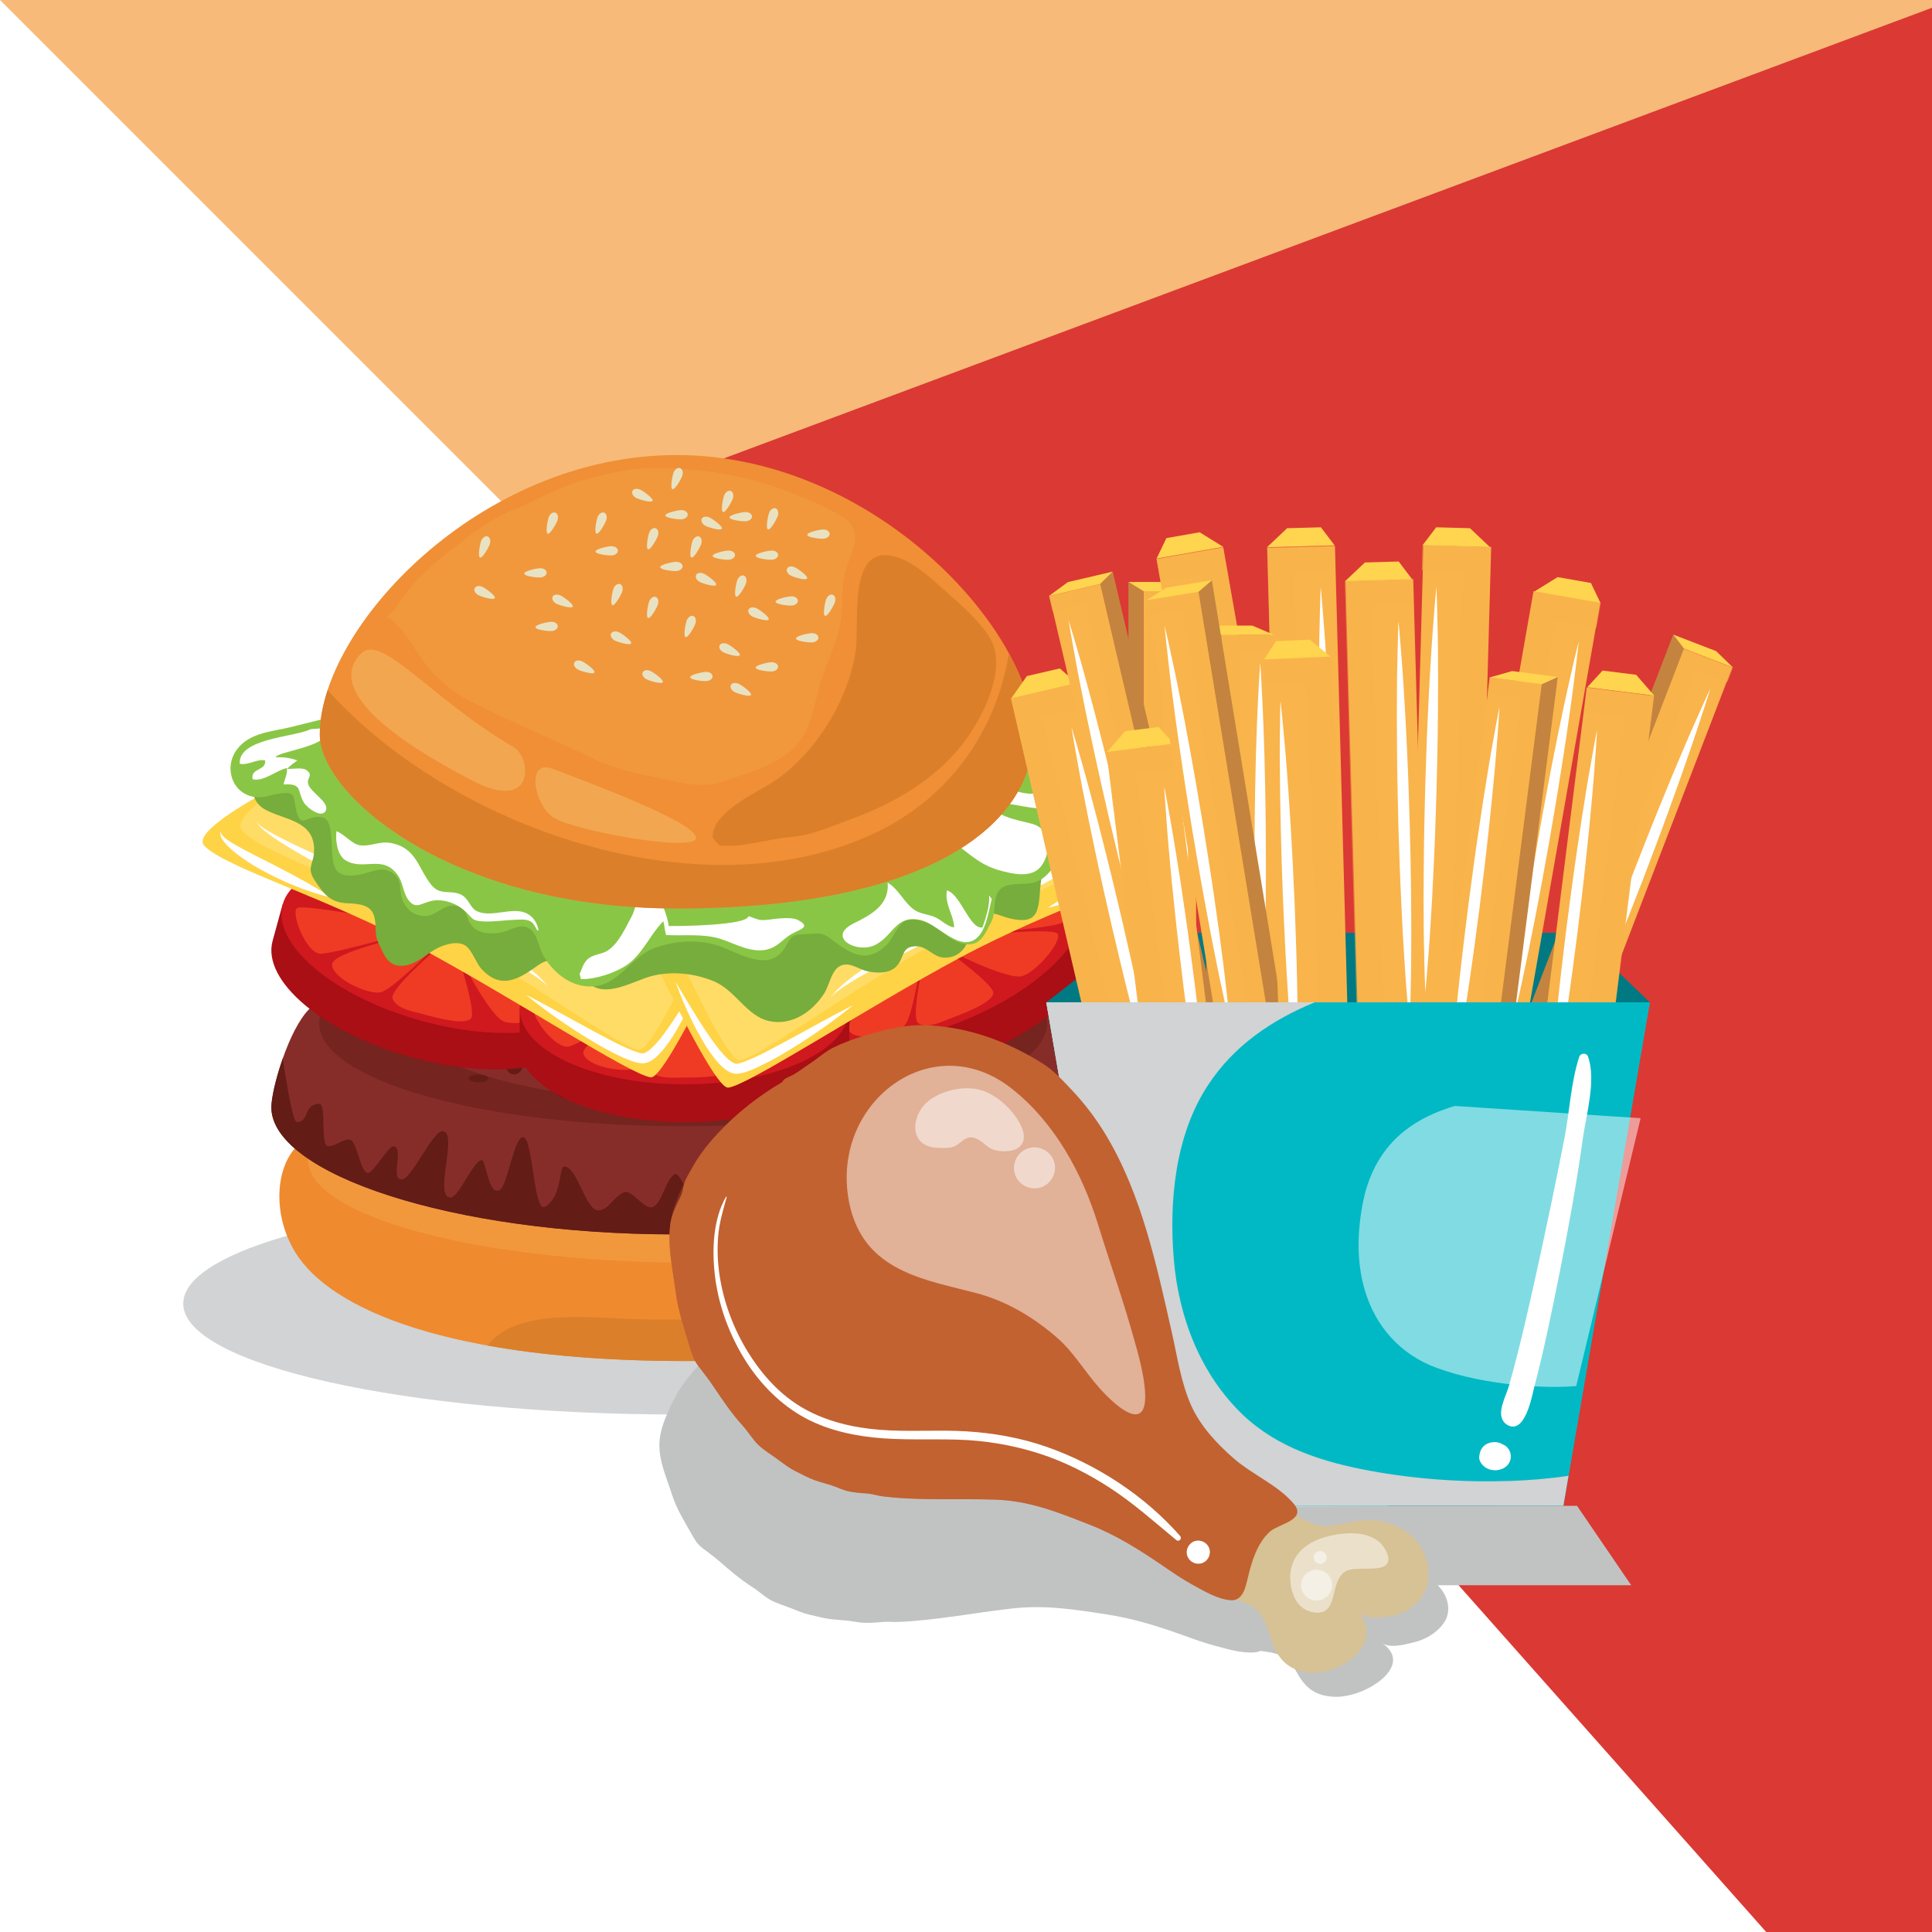 <?xml version="1.0" encoding="utf-8"?>
<!-- Generator: Adobe Illustrator 24.3.0, SVG Export Plug-In . SVG Version: 6.00 Build 0)  -->
<svg version="1.1" id="Capa_1" xmlns="http://www.w3.org/2000/svg" xmlns:xlink="http://www.w3.org/1999/xlink" x="0px" y="0px"
	 viewBox="0 0 425.2 425.2" style="enable-background:new 0 0 425.2 425.2;" xml:space="preserve">
<style type="text/css">
	.st0{fill:#F7BA79;}
	.st1{fill:#FFFFFF;}
	.st2{fill:#DB3934;}
	.st3{fill:#D1D3D4;}
	.st4{fill:#EF8A2F;}
	.st5{fill:#DB7F2A;}
	.st6{fill:#F1983D;}
	.st7{fill:#872D29;}
	.st8{fill:#631C16;}
	.st9{fill:#752420;}
	.st10{fill:#A90F14;}
	.st11{fill:#D0181F;}
	.st12{fill:#EF3B24;}
	.st13{fill:#FFD346;}
	.st14{fill:#FFDC65;}
	.st15{fill:#77AD3C;}
	.st16{fill:#8AC645;}
	.st17{fill:#F08F35;}
	.st18{opacity:0.5;fill:#F7BE6C;}
	.st19{fill:#E8E2C3;}
	.st20{fill:#C1C3C3;}
	.st21{fill:#007982;}
	.st22{fill:#F9B44B;}
	.st23{opacity:0.5;fill:#F9B44B;}
	.st24{fill:#C4843F;}
	.st25{fill:#FFD44F;}
	.st26{fill:#00B9C5;}
	.st27{opacity:0.5;fill:#FFFFFF;}
	.st28{fill:#D7C295;}
	.st29{opacity:0.5;fill:#D7C295;}
	.st30{fill:none;}
	.st31{fill:#C26231;}
	.st32{opacity:0.3;fill:#C26231;}
</style>
<g>
	<rect x="0" y="0" class="st0" width="425.2" height="425.2"/>
	<polygon class="st1" points="0,0 0,425.2 425.2,425.2 	"/>
	<polygon class="st2" points="425.2,1.71 115.51,117.22 388.71,425.2 425.2,425.2 	"/>
</g>
<g>
	<path class="st3" d="M258.93,286.9c0,13.48-48.93,24.41-109.3,24.41c-60.37,0-109.3-10.93-109.3-24.41
		c0-13.48,48.94-24.41,109.3-24.41C209.99,262.49,258.93,273.42,258.93,286.9z"/>
	<g>
		<g>
			<path class="st4" d="M238.73,273.08c-15.18,18.52-35.43,26.46-87.77,26.46c-52.35,0-78.26-11.48-85.9-23.81
				c-5.32-8.6-4.34-19.19,0.52-23.68c16.2-14.96,48.79-19.5,86.8-19.5c39.14,0,66.36,4.32,84.57,18.96
				C241.47,255.15,241.04,270.25,238.73,273.08z"/>
			<path class="st5" d="M196.34,285.99c-18.86,3.58-37.96,4.83-57.11,4.32c-8.77-0.24-25.74-2.52-31.92,5.82
				c11.84,2.14,26.28,3.41,43.64,3.41c52.35,0,72.6-7.94,87.77-26.46c1.89-2.31,2.52-12.78,0.23-18.54
				C232.73,274.41,216.31,282.2,196.34,285.99z"/>
			<path class="st6" d="M236.94,255.22c0,12.52-37.86,22.67-84.57,22.67c-46.71,0-84.57-10.15-84.57-22.67
				c0-12.52,37.86-22.68,84.57-22.68C199.08,232.55,236.94,242.7,236.94,255.22z"/>
		</g>
		<g>
			<path class="st7" d="M237.7,242.54c0,14.51-39.41,29.13-88.99,29.13c-49.58,0-88.99-13.46-88.99-27.97
				c0-3.97,3.8-17.21,8.41-21.7c15.34-14.96,46.21-19.5,82.21-19.5c37.08,0,62.86,4.32,80.1,18.96
				C234.74,225.11,237.7,238.88,237.7,242.54z"/>
			<path class="st8" d="M62.24,232.93c-1.55,4.41-2.52,8.77-2.52,10.77c0,14.51,39.41,27.97,88.99,27.97
				c49.58,0,88.99-14.63,88.99-29.13c0-1.7-0.65-5.58-1.76-9.61c0,0-5.63,16.01-7.66,16.16c-0.95,0.07-8.63-1.32-9.98-1.23
				c-1.41,0.1-5.08,8.19-6.88,8.31c-2.02,0.14-4.84-4.04-7.29-3.87c-3.68,0.26-0.56,9.24-5.07,9.54c-3.56,0.24-1.96-3.67-5.93-3.4
				c-2.7,0.18-4.6-6.33-7.46-6.14c-1.15,0.08-4.9,12.58-6.06,12.66c-5.08,0.34-4.66-7.83-11.89,1.42c-0.94,1.21-5.9-3.1-6.86-1.98
				c-1.97,2.29-4.38,0.71-6.38,2.26c-1.68,1.31-4.49-9.38-6.09-8.19c-2,1.48-2.55,5.81-4.48,7.06c-1.94,1.24-4.79-3.98-6.61-3.12
				c-2.51,1.19-3.34,3.84-5.52,3.97c-2.97,0.18-4.7-9.81-7.65-9.64c-1.12,0.07-0.37,6.34-4.04,8.79
				c-2.92,1.95-2.62-17.03-5.38-15.14c-1.7,1.17-3.16,10.5-4.64,11.45c-2.56,1.65-3.1-6.57-4.04-6.52
				c-1.89,0.11-4.97,8.11-6.83,8.22c-3.93,0.22,1.87-14.77-1.89-14.57c-2.17,0.12-6.73,10.5-8.83,10.6
				c-2.77,0.14,0.65-7.4-1.97-7.28c-1.07,0.05-4.4,5.81-5.44,5.86c-1.84,0.09-2.48-7.44-4.23-7.37c-1.76,0.08-2.91,1.45-4.57,1.51
				c-1.92,0.08-0.28-9.42-2.04-9.36c-3.55,0.12-2.06,4.03-4.89,4.03C64.23,246.97,62.24,232.93,62.24,232.93z"/>
			<path class="st9" d="M230.45,225.19c0,12.52-35.86,22.68-80.1,22.68c-44.24,0-80.1-10.15-80.1-22.68
				c0-12.52,35.86-22.68,80.1-22.68C194.59,202.51,230.45,212.66,230.45,225.19z"/>
			<path class="st7" d="M223.92,223.87c0,10.53-30.16,19.07-67.37,19.07c-37.21,0-67.37-8.54-67.37-19.07
				c0-10.53,30.16-19.07,67.37-19.07C193.75,204.79,223.92,213.33,223.92,223.87z"/>
			<path class="st8" d="M114.93,234.61c0,1.03-0.79,1.86-1.77,1.86s-1.77-0.84-1.77-1.86c0-1.03,0.79-1.87,1.77-1.87
				S114.93,233.58,114.93,234.61z"/>
			<path class="st8" d="M128.22,238.2c0,1.98-1.53,3.59-3.4,3.59c-1.88,0-3.4-1.61-3.4-3.59c0-1.98,1.52-3.59,3.4-3.59
				C126.69,234.61,128.22,236.22,128.22,238.2z"/>
			<path class="st8" d="M121.42,231.61c0,0.62-0.44,1.13-0.98,1.13c-0.55,0-0.99-0.51-0.99-1.13c0-0.63,0.44-1.13,0.99-1.13
				C120.98,230.48,121.42,230.99,121.42,231.61z"/>
			<path class="st8" d="M140.04,233.48c0,1.65-1.48,3-3.31,3c-1.83,0-3.31-1.34-3.31-3c0-1.65,1.48-3,3.31-3
				C138.55,230.48,140.04,231.82,140.04,233.48z"/>
			<path class="st8" d="M142.54,242.94c0,0.63-1.3,1.14-2.91,1.14c-1.61,0-2.91-0.51-2.91-1.14c0-0.64,1.3-1.15,2.91-1.15
				C141.24,241.79,142.54,242.3,142.54,242.94z"/>
			<path class="st8" d="M156.5,241.14c0,1.62-1.92,2.94-4.28,2.94c-2.36,0-4.28-1.32-4.28-2.94c0-1.62,1.92-2.94,4.28-2.94
				C154.59,238.2,156.5,239.52,156.5,241.14z"/>
			<path class="st8" d="M156.5,232.55c0,1.14-1.03,2.07-2.31,2.07c-1.27,0-2.3-0.93-2.3-2.07c0-1.14,1.03-2.07,2.3-2.07
				C155.47,230.48,156.5,231.4,156.5,232.55z"/>
			<path class="st8" d="M168.82,239.67c0,0.81-0.94,1.47-2.11,1.47c-1.17,0-2.11-0.66-2.11-1.47c0-0.81,0.95-1.47,2.11-1.47
				C167.88,238.2,168.82,238.86,168.82,239.67z"/>
			<path class="st8" d="M166.12,233.58c0,0.57-0.93,1.04-2.06,1.04c-1.14,0-2.06-0.46-2.06-1.04c0-0.57,0.92-1.03,2.06-1.03
				C165.19,232.55,166.12,233.01,166.12,233.58z"/>
			<path class="st8" d="M97.31,230.57c0,1.09-0.93,1.98-2.09,1.98c-1.15,0-2.09-0.89-2.09-1.98c0-1.09,0.93-1.98,2.09-1.98
				C96.38,228.59,97.31,229.47,97.31,230.57z"/>
			<path class="st8" d="M107.47,226.89c0,0.94-0.64,1.7-1.44,1.7c-0.79,0-1.44-0.76-1.44-1.7c0-0.94,0.64-1.7,1.44-1.7
				C106.83,225.19,107.47,225.95,107.47,226.89z"/>
			<path class="st8" d="M107.47,237.34c0,0.47-0.97,0.86-2.16,0.86c-1.19,0-2.15-0.39-2.15-0.86c0-0.48,0.97-0.86,2.15-0.86
				C106.5,236.48,107.47,236.86,107.47,237.34z"/>
			<path class="st8" d="M176.55,237.34c0,0.47-0.82,0.86-1.82,0.86c-1.01,0-1.82-0.39-1.82-0.86c0-0.48,0.81-0.86,1.82-0.86
				C175.73,236.48,176.55,236.86,176.55,237.34z"/>
			<path class="st8" d="M162,242.94c0,0.63-0.51,1.14-1.14,1.14c-0.63,0-1.14-0.51-1.14-1.14c0-0.64,0.51-1.15,1.14-1.15
				C161.49,241.79,162,242.3,162,242.94z"/>
		</g>
		<g>
			<path class="st10" d="M129.96,226.28c-2.43,8.86-20.07,11.73-39.39,6.42c-19.32-5.31-33-16.79-30.57-25.65
				c0.27-0.99,2.2-8.02,2.2-8.02s20.02-3.12,37.18,1.6c17.76,4.88,32.78,17.63,32.78,17.63S130.16,225.57,129.96,226.28z"/>
			<path class="st11" d="M132.17,218.26c-2.44,8.86-20.07,11.73-39.38,6.42c-19.31-5.31-33-16.79-30.57-25.65
				c2.44-8.86,20.07-11.73,39.38-6.42C120.92,197.92,134.6,209.41,132.17,218.26z"/>
			<path class="st12" d="M128.33,216.13c-0.1,1.41-1.07,4.12-3.26,4.37c-2.19,0.25-22.84-13.1-23.05-12.93
				c-0.44,0.35,21.03,12.45,20.74,14.37c-0.29,1.93-8.37,3.96-11.69,2.96c-3.32-1-10.62-15.66-10.62-15.66s4.54,13.53,3.18,14.93
				c-1.36,1.41-6.7,0.08-10.45-0.95c-2.64-0.72-5.7-1.14-6.75-3.34c-1.05-2.2,10.95-11.92,10.53-12.1
				c-0.83-0.36-10.49,10.32-13.43,10.65c-2.94,0.33-10.48-3.16-10.43-6.19c0.04-3.03,20.77-7.15,20.42-7.47
				c-0.66-0.63-20.02,5.3-23.09,5.12c-3.06-0.18-6.43-8.88-5.07-10.02c1.37-1.14,26.09,3.94,26.54,3.28
				c0.23-0.34-23.48-4.91-24.77-6.41c-1.28-1.49,10.68-5.25,12.58-4.92c1.91,0.34,13.54,9.1,14.13,9.06
				c0.61-0.04-11-8.23-10.51-9.28c0.49-1.05,14.36,0.1,15.67,1.48c1.31,1.37-0.32,8.39-0.32,8.39s2.46-7.26,3.63-7.31
				c2.19-0.09,11.31,3.27,10.83,4.34c-0.48,1.08-10.51,4.1-10.12,4.31c0.76,0.4,11.49-2.84,13.53-2.48
				c2.04,0.37,10.87,7.01,9.98,8.25c-0.89,1.25-22.68-3.44-22.47-3.14c0.4,0.6,21.3,3.76,22.73,4.8
				C128.23,211.34,128.58,212.71,128.33,216.13z"/>
		</g>
		<g>
			<path class="st10" d="M241.15,204.79c3.24,8.59-9.32,21.29-28.06,28.37c-18.75,7.07-36.57,5.84-39.81-2.75
				c-0.36-0.96-2.93-7.78-2.93-7.78s14.35-14.3,31-20.58c17.23-6.5,36.87-5.03,36.87-5.03S240.89,204.1,241.15,204.79z"/>
			<path class="st11" d="M238.22,197.01c3.24,8.59-9.32,21.29-28.07,28.36c-18.74,7.07-36.57,5.84-39.81-2.75
				c-3.24-8.59,9.32-21.29,28.07-28.37C217.15,187.19,234.98,188.42,238.22,197.01z"/>
			<path class="st12" d="M233.86,197.54c0.75,1.2,1.56,3.96-0.06,5.46c-1.62,1.49-26.17,2.85-26.25,3.11
				c-0.14,0.54,24.33-2.31,25.23-0.58c0.9,1.73-4.44,8.13-7.71,9.27c-3.27,1.14-17.81-6.41-17.81-6.41s11.64,8.26,11.36,10.2
				c-0.27,1.94-5.37,4.01-9.01,5.38c-2.55,0.96-5.28,2.43-7.42,1.27c-2.14-1.16,1.84-16.08,1.39-15.98
				c-0.88,0.2-2.41,14.52-4.59,16.51c-2.18,2-10.33,3.61-12.08,1.14c-1.75-2.47,12.59-18,12.12-18.05
				c-0.9-0.12-13.07,16.06-15.66,17.72c-2.58,1.66-10.42-3.39-9.99-5.12c0.44-1.73,23.41-12.16,23.39-12.97
				c-0.02-0.41-21.88,9.85-23.79,9.4c-1.92-0.45,5.54-10.53,7.28-11.38c1.74-0.85,16.3-0.61,16.76-0.99
				c0.48-0.39-13.73-0.18-13.95-1.32c-0.22-1.13,11.67-8.36,13.54-8.02c1.87,0.34,4.68,6.98,4.68,6.98s-2.28-7.32-1.37-8.04
				c1.72-1.36,11.07-4.01,11.31-2.86c0.24,1.15-6.08,9.5-5.65,9.43c0.85-0.13,7.62-9.06,9.48-9.97c1.86-0.9,12.91-0.73,12.92,0.8
				c0.01,1.54-20.36,10.56-20.02,10.68c0.68,0.25,19.44-9.49,21.21-9.49C230.96,193.73,232.05,194.64,233.86,197.54z"/>
		</g>
		<g>
			<path class="st10" d="M186.92,230.34c0,9.19-16.24,16.63-36.27,16.63c-20.03,0-36.28-7.44-36.28-16.63c0-1.02,0-8.31,0-8.31
				s18.47-8.32,36.28-8.32c18.41,0,36.27,8.32,36.27,8.32S186.92,229.6,186.92,230.34z"/>
			<path class="st11" d="M186.92,222.02c0,9.18-16.24,16.63-36.27,16.63c-20.03,0-36.28-7.45-36.28-16.63
				c0-9.18,16.24-16.63,36.28-16.63C170.68,205.39,186.92,212.84,186.92,222.02z"/>
			<path class="st12" d="M182.66,220.98c0.27,1.39,0.06,4.26-1.98,5.08c-2.04,0.82-25.49-6.58-25.65-6.36
				c-0.33,0.45,23.57,6.43,23.81,8.36c0.23,1.94-7.02,6.04-10.49,5.95c-3.47-0.09-14.4-12.28-14.4-12.28s7.97,11.84,7.03,13.56
				c-0.94,1.72-6.44,1.85-10.32,1.85c-2.73,0-5.8,0.41-7.39-1.43c-1.59-1.84,7.4-14.39,6.95-14.46c-0.9-0.12-7.38,12.73-10.13,13.83
				c-2.75,1.1-10.94-0.27-11.7-3.2c-0.76-2.93,18.13-12.4,17.72-12.61c-0.81-0.43-17.9,10.41-20.91,11.05
				c-3,0.64-8.56-6.85-7.54-8.31c1.02-1.47,26.2-3.11,26.46-3.88c0.13-0.39-23.95,1.49-25.58,0.39c-1.63-1.1,8.9-7.89,10.83-8.07
				c1.93-0.18,15.46,5.18,16.03,4.99c0.58-0.2-12.78-5.02-12.59-6.16c0.19-1.14,13.87-3.71,15.5-2.73c1.63,0.98,1.92,8.18,1.92,8.18
				s0.45-7.65,1.56-8.01c2.09-0.67,11.77,0.15,11.59,1.32c-0.18,1.16-9.04,6.74-8.61,6.83c0.84,0.18,10.33-5.79,12.39-5.98
				c2.07-0.19,12.34,3.88,11.81,5.31c-0.53,1.44-22.78,2.69-22.5,2.93c0.54,0.47,21.54-2.02,23.19-1.39
				C181.29,216.39,181.99,217.62,182.66,220.98z"/>
		</g>
		<g>
			<path class="st13" d="M79.36,163.95c0,0-39.02,17.36-34.39,22.2c4.63,4.83,26.55,11.22,47.34,22.39
				c20.79,11.17,46.7,28.18,50.94,28.56c4.24,0.38,27.99-53.34,27.99-53.34L79.36,163.95z"/>
			<path class="st14" d="M79.36,163.95c0,0-30.61,14.14-25.98,18.97c4.63,4.84,19.65,8.99,40.44,20.16
				c20.79,11.17,42.6,27.59,46.85,27.97c4.24,0.38,24.81-48.54,24.81-48.54L79.36,163.95z"/>
			<g>
				<g>
					<path class="st1" d="M115.79,218.95c0,0,2.98,1.51,7.35,3.91c2.18,1.19,4.73,2.58,7.45,4.07c1.37,0.72,2.78,1.46,4.21,2.22
						c1.43,0.74,2.92,1.44,4.39,2.04c0.72,0.29,1.5,0.56,2.07,0.63c0.04,0.01,0.19,0.02,0.14,0.02c0.1,0,0.23-0.01,0.22-0.02
						c0.03,0,0.2-0.05,0.31-0.1c0.26-0.11,0.54-0.29,0.82-0.5c1.13-0.86,2.16-2.08,3.07-3.28c0.91-1.21,1.78-2.42,2.55-3.61
						c0.77-1.19,1.5-2.31,2.15-3.37c1.3-2.11,2.37-3.9,3.11-5.15c0.75-1.25,1.17-1.97,1.17-1.97s-0.26,0.79-0.78,2.16
						c-0.53,1.36-1.31,3.3-2.4,5.56c-0.54,1.13-1.14,2.36-1.85,3.62c-0.71,1.26-1.46,2.59-2.37,3.9c-0.93,1.31-1.9,2.66-3.33,3.84
						c-0.37,0.29-0.78,0.57-1.27,0.79c-0.27,0.11-0.49,0.2-0.87,0.27c-0.22,0.04-0.3,0.04-0.4,0.04c-0.25,0-0.31-0.01-0.48-0.02
						c-1.07-0.12-1.87-0.43-2.7-0.73c-1.62-0.63-3.12-1.41-4.58-2.18c-1.47-0.77-2.86-1.6-4.2-2.42c-1.34-0.8-2.62-1.62-3.81-2.42
						c-1.2-0.78-2.32-1.55-3.34-2.27C118.34,221.12,115.79,218.95,115.79,218.95z"/>
				</g>
			</g>
			<g>
				<path class="st1" d="M48.63,182.92c0.01,0-0.04,0.12,0,0.32c0.03,0.2,0.17,0.46,0.42,0.74c0.49,0.56,1.41,1.17,2.55,1.85
					c1.15,0.67,2.52,1.39,4.01,2.16c1.49,0.76,3.09,1.57,4.68,2.38c0.8,0.42,1.59,0.83,2.37,1.24c0.79,0.39,1.55,0.83,2.29,1.22
					c1.49,0.8,2.87,1.57,4.04,2.26c2.35,1.36,3.86,2.41,3.86,2.41s-1.81-0.35-4.4-1.23c-1.3-0.43-2.79-0.98-4.36-1.64
					c-0.78-0.34-1.6-0.66-2.4-1.06c-0.81-0.39-1.62-0.79-2.44-1.19c-0.8-0.44-1.6-0.87-2.39-1.3c-0.79-0.43-1.53-0.92-2.26-1.38
					c-1.44-0.93-2.74-1.9-3.78-2.84c-1.04-0.93-1.82-1.86-2.16-2.65c-0.18-0.39-0.2-0.75-0.16-0.98
					C48.55,183,48.64,182.93,48.63,182.92z"/>
			</g>
			<g>
				<path class="st1" d="M56.67,180.72c0,0-0.02,0.07-0.01,0.21c0.04,0.13,0.12,0.31,0.31,0.5c0.36,0.39,1.01,0.84,1.87,1.36
					c1.72,1.03,4.31,2.31,7.43,3.8c3.14,1.47,6.8,3.18,10.72,5.02c1.96,0.93,4,1.86,6.04,2.85c2.05,0.99,4.13,2,6.22,3
					c2.07,1.04,4.13,2.08,6.17,3.11c2.04,1.02,4.01,2.1,5.92,3.13c3.82,2.07,7.34,4.12,10.27,6.01c2.94,1.88,5.28,3.64,6.79,5.01
					c0.76,0.68,1.31,1.28,1.65,1.7c0.35,0.42,0.5,0.67,0.5,0.67s-0.19-0.22-0.59-0.58c-0.39-0.37-1.02-0.85-1.84-1.44
					c-1.64-1.16-4.13-2.61-7.17-4.25c-3.05-1.63-6.65-3.44-10.52-5.36c-3.89-1.91-8.03-3.94-12.18-5.97
					c-2.07-1.03-4.14-2.06-6.18-3.07c-2.04-1-4.03-2.05-5.96-3.03c-3.86-1.99-7.43-3.91-10.44-5.66c-3.02-1.74-5.47-3.31-7.08-4.58
					c-0.81-0.63-1.39-1.2-1.71-1.66c-0.17-0.22-0.23-0.44-0.25-0.58C56.65,180.79,56.68,180.72,56.67,180.72z"/>
			</g>
		</g>
		<g>
			<path class="st13" d="M224.16,166.23c0,0,39.02,17.36,34.38,22.19c-4.63,4.84-26.55,11.22-47.34,22.39
				c-20.79,11.17-46.69,28.18-50.94,28.56c-4.24,0.38-27.99-53.34-27.99-53.34L224.16,166.23z"/>
			<path class="st14" d="M224.16,166.23c0,0,30.61,14.13,25.97,18.97c-4.63,4.84-19.65,8.98-40.44,20.15
				c-20.79,11.17-42.6,27.59-46.85,27.97c-4.24,0.38-24.81-48.54-24.81-48.54L224.16,166.23z"/>
			<g>
				<g>
					<path class="st1" d="M187.73,221.23c0,0-2.55,2.17-6.65,5.04c-1.02,0.72-2.14,1.49-3.34,2.27c-1.19,0.79-2.47,1.61-3.81,2.42
						c-1.34,0.81-2.73,1.64-4.2,2.41c-1.47,0.77-2.96,1.56-4.58,2.19c-0.83,0.3-1.62,0.62-2.7,0.73c-0.17,0.01-0.22,0.03-0.47,0.02
						c-0.1-0.01-0.18-0.01-0.4-0.04c-0.38-0.06-0.6-0.16-0.87-0.27c-0.5-0.22-0.9-0.5-1.27-0.79c-1.43-1.19-2.4-2.54-3.33-3.84
						c-0.91-1.31-1.67-2.64-2.37-3.9c-0.71-1.26-1.3-2.49-1.85-3.62c-1.08-2.26-1.87-4.2-2.4-5.56c-0.52-1.37-0.78-2.16-0.78-2.16
						s0.43,0.72,1.17,1.97c0.75,1.25,1.81,3.04,3.11,5.15c0.65,1.06,1.38,2.18,2.15,3.37c0.77,1.18,1.64,2.39,2.55,3.61
						c0.92,1.19,1.94,2.42,3.07,3.27c0.28,0.21,0.56,0.39,0.82,0.5c0.11,0.04,0.28,0.1,0.31,0.1c-0.02,0.01,0.11,0.02,0.21,0.02
						c-0.05,0,0.1-0.02,0.14-0.02c0.57-0.07,1.36-0.34,2.07-0.63c1.47-0.59,2.95-1.29,4.38-2.04c1.43-0.76,2.85-1.5,4.21-2.22
						c2.73-1.49,5.27-2.88,7.45-4.07C184.75,222.74,187.73,221.23,187.73,221.23z"/>
				</g>
			</g>
			<g>
				<path class="st1" d="M254.89,185.2c-0.01,0.01,0.08,0.08,0.12,0.31c0.05,0.22,0.02,0.59-0.16,0.98
					c-0.34,0.79-1.12,1.72-2.16,2.65c-1.03,0.95-2.33,1.91-3.78,2.84c-0.73,0.46-1.47,0.94-2.26,1.38c-0.79,0.43-1.59,0.87-2.39,1.3
					c-0.82,0.4-1.64,0.79-2.44,1.18c-0.8,0.4-1.62,0.72-2.4,1.06c-1.57,0.66-3.06,1.21-4.36,1.64c-2.59,0.87-4.4,1.23-4.4,1.23
					s1.51-1.06,3.86-2.41c1.17-0.69,2.55-1.46,4.04-2.26c0.75-0.39,1.5-0.83,2.29-1.22c0.78-0.41,1.58-0.82,2.37-1.24
					c1.59-0.81,3.19-1.62,4.68-2.39c1.48-0.77,2.86-1.5,4.01-2.16c1.14-0.68,2.06-1.29,2.55-1.85c0.24-0.28,0.39-0.54,0.42-0.74
					C254.93,185.32,254.88,185.2,254.89,185.2z"/>
			</g>
			<g>
				<path class="st1" d="M246.84,183c0,0,0.03,0.07,0.04,0.21c-0.01,0.14-0.08,0.36-0.25,0.58c-0.32,0.46-0.9,1.03-1.71,1.66
					c-1.61,1.26-4.07,2.84-7.08,4.58c-3.01,1.75-6.58,3.67-10.44,5.66c-1.93,0.99-3.92,2.03-5.96,3.03
					c-2.04,1.01-4.11,2.04-6.18,3.07c-4.15,2.03-8.29,4.07-12.18,5.97c-3.88,1.92-7.48,3.74-10.52,5.36
					c-3.04,1.64-5.52,3.09-7.17,4.25c-0.82,0.58-1.45,1.06-1.84,1.44c-0.4,0.36-0.59,0.58-0.59,0.58s0.16-0.25,0.5-0.67
					c0.34-0.43,0.89-1.02,1.65-1.7c1.51-1.38,3.85-3.13,6.79-5.01c2.93-1.9,6.44-3.94,10.27-6.01c1.92-1.03,3.89-2.1,5.92-3.13
					c2.04-1.03,4.1-2.07,6.17-3.11c2.08-1.01,4.17-2.01,6.22-3.01c2.05-1,4.09-1.92,6.04-2.85c3.92-1.84,7.58-3.55,10.72-5.02
					c3.12-1.49,5.71-2.77,7.43-3.8c0.86-0.52,1.51-0.97,1.87-1.36c0.19-0.19,0.27-0.37,0.31-0.5
					C246.86,183.08,246.84,183,246.84,183z"/>
			</g>
		</g>
		<g>
			<path class="st15" d="M225.62,166.61c4.42,1.12,8.79,2.41,13.13,3.67c4.15,1.2,9.15,1.5,11.84,5.48
				c2.61,3.86,0.83,9.26-3.79,10.14c-2.33,0.44-3.9-0.48-5.97-0.87c-3.83-0.71-3.03,0.84-3.83,3.56c-1.08,3.64-1.76,1.72-4.37,1.31
				c-2.66-0.42-3.09,1.16-3.48,3.78c-0.8,5.34,0.44,10.18-6.84,8.46c-2.43-0.57-4.71-2.12-7.09-0.53c-2.17,1.45-1.46,3.31-2.17,5.37
				c-0.81,2.34-2.68,3.87-5.25,3.78c-2.46-0.09-3.67-2.49-6.15-2.5c-3.35-0.02-2.52,2.49-4.35,4.4c-1.55,1.62-4.22,1.57-6.35,1.11
				c-2.13-0.46-4.27-2.45-6.42-0.95c-1.6,1.12-2.06,4.12-3.11,5.77c-2.6,4.08-7.16,7.22-12.15,6.13c-4.89-1.06-7.44-6.79-12.14-8.75
				c-4.76-1.98-10.52-2.45-15.37-0.63c-4.74,1.78-10.56,4.72-13.46-0.72c-1.41-2.64-1.15-2.71-4.49-2.99
				c-2.73-0.23-3.41-0.62-5.64,0.99c-4.24,3.05-8.05,5.16-12.23,0.6c-1.15-1.26-2.15-4.33-3.61-5.18c-2.09-1.2-5.37,0.14-7.01,1.17
				c-2.1,1.32-4.54,3.5-7.3,3.35c-2.8-0.15-3.58-2.66-4.69-4.94c-1.1-2.25-0.29-4.14-1.11-6.34c-0.82-2.21-3.39-2.37-5.8-2.49
				c-3.64-0.18-5.04-1.79-7.19-5.1c-1.89-2.92-0.05-3.51-0.1-6.8c-0.08-6.17-6.22-6.4-10.46-8.55c-3-1.52-3.45-4.18-2.85-7.62
				c0.61-3.48,3-4.92,6.2-5.94c3.04-0.96,5.53,0.22,8.52,0.95c4.94,1.22,9.95,2.56,15.09,2.76c6.54,0.25,11.4-2.5,16.98-5.26
				c7.16-3.55,14.62-3.21,22.47-2.91c4.41,0.16,8.91,0.09,13.31,0.49c4.76,0.43,9.27,2.63,13.51,4.76
				c8.17,4.11,13.15,10.64,23.15,10.24c8.11-0.33,17.16-4.25,24.88-6.75c4.71-1.53,11.63-2.66,16.23,0.04L225.62,166.61z"/>
			<path class="st16" d="M77.39,156.81c-4.46,0.95-8.88,2.09-13.26,3.18c-4.19,1.05-9.2,1.16-12.04,5.03
				c-2.76,3.76-1.17,9.23,3.41,10.28c2.32,0.53,3.92-0.34,6-0.65c3.86-0.56,2.99,0.96,3.7,3.7c0.94,3.67,1.69,1.78,4.31,1.47
				c2.67-0.31,3.04,1.28,3.34,3.91c0.6,5.36-0.82,10.15,6.52,8.71c2.44-0.48,4.78-1.95,7.1-0.27c2.12,1.53,1.33,3.36,1.97,5.45
				c0.73,2.37,2.54,3.96,5.1,3.97c2.46,0,3.76-2.35,6.23-2.27c3.34,0.11,2.43,2.58,4.19,4.56c1.49,1.67,4.16,1.72,6.31,1.34
				c2.14-0.38,4.36-2.29,6.45-0.72c1.56,1.18,1.92,4.19,2.9,5.88c2.44,4.18,6.89,7.48,11.91,6.58c4.93-0.88,7.69-6.51,12.46-8.29
				c4.83-1.81,10.6-2.06,15.39-0.06c4.67,1.95,10.37,5.11,13.48-0.22c1.5-2.58,1.25-2.66,4.6-2.82c2.74-0.13,3.43-0.49,5.6,1.2
				c4.13,3.21,7.85,5.46,12.19,1.06c1.2-1.21,2.31-4.25,3.81-5.04c2.13-1.13,5.36,0.34,6.97,1.43c2.05,1.4,4.41,3.67,7.16,3.62
				c2.81-0.04,3.67-2.52,4.88-4.76c1.18-2.21,0.44-4.12,1.35-6.3c0.9-2.18,3.47-2.24,5.89-2.27c3.64-0.04,5.11-1.6,7.37-4.83
				c2-2.85,0.18-3.51,0.35-6.8c0.31-6.17,6.45-6.17,10.77-8.16c3.06-1.41,3.61-4.05,3.13-7.5c-0.48-3.5-2.81-5.03-5.98-6.17
				c-3-1.08-5.54,0.01-8.55,0.64c-4.99,1.03-10.04,2.19-15.18,2.2c-6.54,0.01-11.3-2.92-16.77-5.89
				c-7.03-3.82-14.49-3.75-22.35-3.75c-4.42,0-8.91-0.24-13.32-0.01c-4.77,0.25-9.36,2.29-13.68,4.26
				c-8.32,3.8-13.54,10.15-23.52,9.37c-8.09-0.63-17-4.88-24.61-7.67c-4.65-1.7-11.52-3.09-16.21-0.57L77.39,156.81z"/>
			<path class="st1" d="M208.63,184.59c3.92,2.37,6.29,5.49,11.05,6.87c3.05,0.88,7.51,1.97,9.57-0.97
				c2.12-3.03,2.01-7.73-1.64-9.03c-2.08-0.74-9.41-1.61-9.31-4.76c4.78-0.24,9,1.92,13.56,1.02c3.45-0.68,8.98-2.89,11.62-5.09
				c1.09-0.91,2.66-4.37,1.49-5.68c-1.99-2.24-3.33,1.48-4.4,2.56c-2.91,2.91-9.75,5.31-13.82,5.17c-3.74-0.13-7.09-2.57-10.77-2.27
				c-3.45,0.29-7.29,3.97-8.78,7.09L208.63,184.59z"/>
			<path class="st1" d="M217.7,197.06c0.17,2.22-0.76,5.03-1.46,7.04c-2.79,0.58-4.75-7.26-7.84-8.14c-0.53,3.12,1.46,5.27,1.6,8.15
				c-1.51-0.21-2.66-1.49-3.99-2.15c-1.56-0.78-3.31-0.72-4.77-1.71c-2.19-1.49-3.66-4.8-5.89-5.99c0.49,5.03-4.02,7.25-7.48,8.97
				c-6.14,3.06,0.86,6.83,4.9,4.66c3.98-2.14,4.39-6.64,9.91-5.39c3.29,0.74,7.27,5.62,10.77,4.75c3.53-0.87,4.06-6.69,4.82-9.35
				L217.7,197.06z"/>
			<path class="st1" d="M127.85,215.48c3.35,0.11,8.54-1.61,11.13-3.9c2.8-2.47,4.51-6.38,7.01-8.84c0.24,0.97,0.32,2.07,0.6,3.05
				c4.04,0.2,8.24-0.34,11.93,0.83c3.48,1.1,7.27,3.52,11.05,2.12c1.78-0.66,2.91-2.15,4.54-3.13c1.76-1.05,4.7-1.56,1.35-3.2
				c-1.32-0.64-4.56-0.24-5.95-0.05c-2.52,0.36-2.56,0-4.77-0.74c-0.31,2.06-15.15,2.23-17.58,2.18c-0.06-1.65-2.04-7.14-3.51-8.11
				c-2.97-1.98-3.5,3.9-4.54,5.82c-1.37,2.53-2.87,6.01-5.31,7.65c-1.32,0.89-3,0.8-4.26,1.77c-1.35,1.05-1.61,2.9-1.98,3.4"/>
			<path class="st1" d="M118.49,204.71c-0.31,0.52-0.67-1.3-1.69-1.91c-1.02-0.6-2.53-0.4-3.69-0.36c-2.11,0.08-4.5,0.46-6.74,0.35
				c-2.9-0.15-2.23-0.83-4.52-2.69c-1.67-1.35-4.14-2.2-6.31-1.92c-2.7,0.34-3.93,2.27-5.73-0.21c-1.07-1.47-1.12-3.75-2.28-5.38
				c-3.3-4.64-7.54-0.84-11.48-3.25c-1.86-1.14-2.26-4.45-2-6.41c1.7,0.63,3.37,2.78,5.05,3.08c2.26,0.41,4.38-0.93,6.8-0.5
				c5.82,1.03,6.06,5.6,9.07,9.29c1.83,2.25,3.92,1.07,6.24,1.98c1.95,0.76,2.17,2.96,3.66,3.71c3.99,1.99,9.95-2.45,12.97,2.32
				c0.28,0.45,0.56,1.33,0.64,1.64"/>
			<path class="st1" d="M68.32,160.49c-3.22,1.72-15.97,1.94-15.55,7.61c2.05,0.35,3.62-1.08,5.58-0.76
				c0.28,2.37-3.28,1.62-2.75,4.16c2.52,0.58,5.2-1.99,7.56-2.47c0.13,1.33-0.51,2.4-0.76,3.61c4.33-0.23,2.89,1.36,4.49,4.01
				c0.74,1.22,4.04,3.6,4.83,1.7c0.79-1.89-3.51-4-3.92-5.89c-0.29-1.33,1.23-1.8-0.34-2.97c-0.9-0.67-3.13-0.2-4.23-0.27
				c0.6-0.75,1.49-1.32,2.21-1.86c-1.48-0.55-3.1-0.78-4.75-0.68c0.11-1.35,13.24-2.49,11.01-6.48"/>
		</g>
		<g>
			<g>
				<path class="st17" d="M227.42,161.66c0,19.56-22.68,38.27-78.52,38.27c-49.6,0-78.52-24.95-78.52-38.27
					c0-23.53,35.15-61.51,78.52-61.51C192.26,100.15,227.42,138.7,227.42,161.66z"/>
				<path class="st5" d="M222.05,143.83c-2.73,16.61-12.68,31.81-30.19,39.84c-38.37,17.57-92.64-1.71-119.57-31.57
					c-0.07-0.07-0.12-0.15-0.18-0.22c-1.13,3.43-1.73,6.73-1.73,9.79c0,13.32,28.91,38.27,78.52,38.27
					c55.84,0,78.52-18.71,78.52-38.27C227.42,156.33,225.5,150.16,222.05,143.83z"/>
				<path class="st18" d="M121.69,169.22c-5.95-2.32-4.25,7.67,0,10.62c4.25,2.94,30.54,7.66,31.46,4.75
					C154.23,181.21,127.64,171.53,121.69,169.22z"/>
				<path class="st18" d="M113.05,164.44c-18.24-10.67-29.06-25.18-33.59-20.61c-7.67,7.72,6.37,18.62,24.66,28.05
					C117.83,178.95,117.01,166.76,113.05,164.44z"/>
				<path class="st5" d="M158.25,186.04c4.98,0.59,10.34-1.33,15.31-1.76c5.07-0.44,8.62-2.14,13.32-3.84
					c9.39-3.39,18.63-8.61,24.87-16.57c4.32-5.51,10.19-16.76,6.1-23.48c-2.23-3.66-6.24-7.19-9.42-9.98
					c-2.93-2.58-6.61-6.13-10.27-7.51c-12.08-4.56-8.84,14.2-9.86,20.62c-1.76,11.14-9.49,23.45-19.27,29.27
					c-3.79,2.25-12.36,6.35-12.19,11.55L158.25,186.04z"/>
				<path class="st6" d="M85.12,135.86c2.85,1.01,6.14,7.04,8.01,9.58c2.84,3.87,6.41,6.86,10.7,9.06
					c8.49,4.36,17.44,7.92,26.06,12.19c4.99,2.48,10.25,3.54,15.6,4.66c4.32,0.9,8.74,2.21,13.32,0.72
					c4.72-1.54,10.07-3.09,14.17-5.96c4.6-3.21,5.81-8.7,7.03-13.81c1.1-4.62,3.47-9,4.61-13.59c1.16-4.67,0.19-9.93,1.89-14.47
					c1.62-4.32,3.42-7.94-1.62-10.84c-3.87-2.23-8.35-4.05-12.47-5.6c-8.95-3.36-18.71-4.8-28.41-4.82
					c-5.46-0.01-10.85,1.38-16.09,2.83c-5.27,1.47-9.67,4.3-14.74,6.3c-5.75,2.27-11.14,6.68-15.89,10.49
					c-3.82,3.07-7.83,7.07-10.19,11.28L85.12,135.86z"/>
			</g>
			<path class="st19" d="M135.33,140.98c-0.72-0.36-1.1-1.05-0.85-1.55c0.25-0.5,1.03-0.62,1.75-0.27c0.72,0.35,2.93,1.93,2.67,2.44
				C138.65,142.12,136.06,141.33,135.33,140.98z"/>
			<path class="st19" d="M169.75,121.17c0.8-0.04,1.48,0.38,1.5,0.94c0.03,0.56-0.61,1.04-1.4,1.08c-0.8,0.04-3.5-0.28-3.52-0.85
				C166.29,121.78,168.94,121.21,169.75,121.17z"/>
			<path class="st19" d="M142.87,132.39c0.27-0.75,0.92-1.21,1.45-1.02c0.53,0.19,0.73,0.96,0.46,1.71
				c-0.28,0.76-1.6,3.12-2.14,2.93C142.09,135.81,142.59,133.14,142.87,132.39z"/>
			<path class="st19" d="M122.48,132.88c-0.72-0.36-1.1-1.05-0.86-1.55c0.25-0.5,1.03-0.62,1.75-0.27c0.72,0.35,2.93,1.93,2.67,2.45
				C125.8,134.01,123.2,133.23,122.48,132.88z"/>
			<path class="st19" d="M134.49,120.21c0.8-0.04,1.48,0.39,1.5,0.95c0.03,0.56-0.6,1.05-1.4,1.08c-0.8,0.04-3.5-0.27-3.52-0.85
				C131.04,120.82,133.69,120.25,134.49,120.21z"/>
			<path class="st19" d="M120.77,113.84c0.27-0.76,0.92-1.21,1.45-1.02c0.53,0.19,0.73,0.96,0.46,1.71
				c-0.27,0.75-1.6,3.12-2.14,2.92C120,117.26,120.5,114.59,120.77,113.84z"/>
			<path class="st19" d="M127.25,147.38c-0.72-0.35-1.1-1.05-0.86-1.55c0.25-0.5,1.03-0.62,1.75-0.27c0.72,0.35,2.93,1.93,2.67,2.44
				C130.57,148.52,127.97,147.74,127.25,147.38z"/>
			<path class="st19" d="M121.26,136.85c0.8-0.04,1.48,0.39,1.5,0.95c0.03,0.56-0.6,1.04-1.4,1.08c-0.81,0.04-3.5-0.27-3.52-0.85
				C117.81,137.46,120.46,136.89,121.26,136.85z"/>
			<path class="st19" d="M135.01,129.57c0.27-0.76,0.93-1.21,1.45-1.02c0.53,0.19,0.73,0.96,0.46,1.71
				c-0.27,0.75-1.6,3.12-2.14,2.92C134.24,132.99,134.74,130.32,135.01,129.57z"/>
			<path class="st19" d="M105.33,131c-0.72-0.35-1.1-1.05-0.86-1.55c0.25-0.5,1.03-0.62,1.75-0.27c0.72,0.36,2.93,1.93,2.67,2.45
				C108.65,132.14,106.06,131.36,105.33,131z"/>
			<path class="st19" d="M118.8,125.06c0.8-0.04,1.48,0.38,1.5,0.95c0.03,0.56-0.6,1.04-1.4,1.08c-0.8,0.04-3.5-0.27-3.52-0.85
				C115.34,125.67,117.99,125.1,118.8,125.06z"/>
			<path class="st19" d="M105.88,119.09c0.27-0.75,0.92-1.21,1.45-1.02c0.53,0.19,0.73,0.96,0.46,1.71
				c-0.27,0.75-1.6,3.12-2.14,2.93C105.12,122.51,105.61,119.84,105.88,119.09z"/>
			<path class="st19" d="M165.61,135.69c-0.72-0.35-1.1-1.05-0.86-1.55c0.25-0.5,1.03-0.62,1.75-0.27c0.72,0.36,2.92,1.93,2.67,2.45
				C168.93,136.84,166.33,136.05,165.61,135.69z"/>
			<path class="st19" d="M178.62,139.35c0.8-0.04,1.47,0.39,1.5,0.95c0.03,0.56-0.61,1.04-1.41,1.08c-0.8,0.04-3.49-0.28-3.52-0.85
				C175.17,139.95,177.82,139.38,178.62,139.35z"/>
			<path class="st19" d="M181.81,131.92c0.27-0.75,0.92-1.21,1.45-1.02c0.53,0.19,0.74,0.96,0.46,1.71
				c-0.27,0.75-1.6,3.12-2.14,2.93C181.04,135.34,181.53,132.67,181.81,131.92z"/>
			<path class="st19" d="M159.24,143.58c-0.72-0.36-1.11-1.05-0.86-1.55c0.25-0.5,1.03-0.62,1.75-0.27
				c0.72,0.35,2.93,1.93,2.68,2.44C162.56,144.72,159.96,143.93,159.24,143.58z"/>
			<path class="st19" d="M174.1,131.25c0.8-0.04,1.48,0.38,1.5,0.95c0.03,0.56-0.6,1.04-1.4,1.08c-0.8,0.04-3.5-0.28-3.52-0.85
				C170.65,131.85,173.29,131.28,174.1,131.25z"/>
			<path class="st19" d="M152.4,119.09c0.27-0.75,0.92-1.21,1.45-1.02c0.53,0.19,0.73,0.96,0.46,1.71c-0.27,0.75-1.6,3.12-2.14,2.93
				C151.63,122.51,152.13,119.84,152.4,119.09z"/>
			<path class="st19" d="M161.71,152.33c-0.72-0.36-1.11-1.05-0.86-1.55c0.25-0.5,1.03-0.62,1.75-0.27
				c0.72,0.35,2.93,1.93,2.67,2.44C165.02,153.46,162.43,152.68,161.71,152.33z"/>
			<path class="st19" d="M169.74,145.75c0.8-0.04,1.48,0.39,1.5,0.95c0.03,0.56-0.6,1.04-1.4,1.08c-0.8,0.04-3.5-0.28-3.52-0.85
				C166.29,146.36,168.94,145.79,169.74,145.75z"/>
			<path class="st19" d="M162.26,127.7c0.27-0.75,0.92-1.21,1.45-1.02c0.53,0.19,0.73,0.96,0.46,1.71c-0.27,0.76-1.6,3.12-2.14,2.93
				C161.49,131.12,161.98,128.45,162.26,127.7z"/>
			<path class="st19" d="M142.31,149.51c-0.72-0.36-1.1-1.05-0.86-1.55c0.25-0.5,1.03-0.62,1.75-0.27c0.72,0.36,2.93,1.93,2.67,2.45
				C145.63,150.64,143.03,149.86,142.31,149.51z"/>
			<path class="st19" d="M155.32,147.88c0.8-0.04,1.47,0.38,1.5,0.94c0.03,0.56-0.6,1.04-1.4,1.08c-0.8,0.04-3.5-0.27-3.52-0.85
				C151.87,148.48,154.52,147.92,155.32,147.88z"/>
			<path class="st19" d="M151.12,136.59c0.27-0.75,0.92-1.21,1.45-1.02c0.53,0.19,0.73,0.96,0.46,1.71
				c-0.27,0.76-1.6,3.12-2.14,2.93C150.35,140.01,150.85,137.34,151.12,136.59z"/>
			<path class="st19" d="M149.86,112.27c0.8-0.04,1.47,0.38,1.5,0.94c0.03,0.56-0.6,1.04-1.41,1.08c-0.8,0.04-3.5-0.28-3.52-0.85
				C146.41,112.88,149.06,112.31,149.86,112.27z"/>
			<path class="st19" d="M148.23,104.05c0.27-0.75,0.92-1.21,1.45-1.02c0.53,0.19,0.73,0.96,0.46,1.71
				c-0.27,0.75-1.6,3.12-2.14,2.92C147.46,107.47,147.96,104.8,148.23,104.05z"/>
			<path class="st19" d="M174.07,126.69c-0.72-0.35-1.1-1.05-0.86-1.55c0.24-0.5,1.03-0.62,1.75-0.27c0.72,0.35,2.93,1.93,2.67,2.44
				C177.38,127.83,174.79,127.05,174.07,126.69z"/>
			<path class="st19" d="M181.09,116.53c0.8-0.04,1.47,0.39,1.5,0.95c0.03,0.56-0.6,1.04-1.41,1.08c-0.8,0.04-3.49-0.28-3.52-0.85
				C177.63,117.14,180.28,116.57,181.09,116.53z"/>
			<path class="st19" d="M169.25,112.9c0.27-0.76,0.92-1.21,1.45-1.02c0.52,0.19,0.73,0.96,0.46,1.71c-0.27,0.76-1.6,3.12-2.14,2.92
				C168.49,116.33,168.98,113.66,169.25,112.9z"/>
			<path class="st19" d="M155.3,115.74c-0.72-0.36-1.1-1.05-0.86-1.56c0.25-0.5,1.03-0.62,1.75-0.27c0.72,0.35,2.93,1.93,2.67,2.45
				C158.61,116.88,156.01,116.09,155.3,115.74z"/>
			<path class="st19" d="M164,112.7c0.8-0.04,1.47,0.38,1.5,0.94c0.03,0.56-0.61,1.05-1.41,1.08c-0.8,0.04-3.49-0.27-3.52-0.85
				C160.54,113.3,163.2,112.73,164,112.7z"/>
			<path class="st19" d="M159.36,109.07c0.28-0.75,0.92-1.21,1.45-1.02c0.53,0.19,0.73,0.96,0.46,1.71
				c-0.28,0.75-1.6,3.12-2.14,2.93C158.59,112.49,159.08,109.82,159.36,109.07z"/>
			<path class="st19" d="M154.06,128.1c-0.72-0.35-1.11-1.05-0.86-1.55c0.25-0.5,1.03-0.62,1.75-0.27c0.72,0.36,2.93,1.93,2.67,2.45
				C157.38,129.24,154.78,128.46,154.06,128.1z"/>
			<path class="st19" d="M160.26,121.17c0.8-0.04,1.48,0.38,1.5,0.94c0.03,0.56-0.6,1.04-1.4,1.08c-0.8,0.04-3.5-0.28-3.52-0.85
				C156.81,121.78,159.46,121.21,160.26,121.17z"/>
			<path class="st19" d="M142.86,117.28c0.27-0.75,0.92-1.21,1.45-1.02c0.53,0.19,0.73,0.96,0.46,1.71
				c-0.28,0.76-1.6,3.12-2.14,2.93C142.09,120.71,142.59,118.04,142.86,117.28z"/>
			<path class="st19" d="M140.05,109.6c-0.72-0.36-1.1-1.05-0.86-1.55c0.25-0.5,1.03-0.62,1.75-0.27c0.72,0.36,2.92,1.93,2.67,2.44
				C143.37,110.74,140.77,109.95,140.05,109.6z"/>
			<path class="st19" d="M148.72,123.65c0.8-0.04,1.48,0.38,1.5,0.95c0.03,0.56-0.61,1.04-1.41,1.08c-0.8,0.04-3.49-0.27-3.52-0.85
				C145.27,124.26,147.92,123.69,148.72,123.65z"/>
			<path class="st19" d="M131.5,113.84c0.27-0.76,0.92-1.21,1.45-1.02c0.53,0.19,0.73,0.96,0.46,1.71c-0.28,0.75-1.6,3.12-2.14,2.92
				C130.73,117.26,131.23,114.59,131.5,113.84z"/>
		</g>
	</g>
</g>
<path class="st20" d="M347.07,331.4l-84.55,0.16c-2.49-3.39-3.87-7.4-5.54-11.09c-4.89-10.77-9.87-22.31-19.08-31.19
	c-2.56-2.48-5.47-4.69-8.71-6.63c-2.31-1.38-4.19-2.62-6.93-3.48c-8.14-2.58-16.42-3.73-25.48-2.87c-2.01,0.19-3.95,0.57-5.86,1.07
	c0,0,0-0.01,0.01-0.01c-0.11,0.03-0.22,0.06-0.34,0.09c-0.48,0.13-0.97,0.27-1.44,0.41c-0.18,0.05-0.36,0.11-0.54,0.16
	c-0.46,0.14-0.92,0.29-1.38,0.45c-0.18,0.06-0.37,0.12-0.55,0.18c-0.47,0.16-0.94,0.33-1.41,0.5c-0.16,0.06-0.32,0.12-0.49,0.18
	c-0.62,0.23-1.23,0.46-1.84,0.7c-2.32,0.9-4.34,1.78-6.43,2.91c-1.79,0.97-3.22,2.37-4.87,3.51c-0.75,0.52-1.42,1.05-2.13,1.57
	c-0.11,0.09-0.23,0.17-0.35,0.25c-0.26,0.18-0.52,0.36-0.8,0.53c-0.5,0.3-1.36,0.69-1.79,1.01c-0.35,0.25-0.28,0.48-0.65,0.72
	c-2.74,1.73-5.65,3.89-8.34,6.27c-3.85,3.4-7.26,7.25-9.11,10.92c-0.42,0.83-0.97,1.66-1.22,2.53c0,0,0,0,0,0
	c-1.24,2.57-2.05,5.12-2.13,7.41c-0.13,3.92,1.61,7.61,2.78,11.3c0.98,3.09,2.73,5.88,4.37,8.78c0.7,1.24,1.19,2.12,2.43,3.04
	c1.21,0.91,2.5,1.86,3.62,2.83c2.38,2.07,4.64,4.03,7.41,5.78c1.38,0.87,2.49,2.04,3.99,2.82c1.28,0.66,2.88,1.15,4.26,1.69
	c1.4,0.54,2.74,1.14,4.27,1.49c1.51,0.34,3.07,0.77,4.55,0.95c1.21,0.15,2.43,0.2,3.64,0.33c1.27,0.13,2.58,0.45,3.84,0.49
	c1.09,0.03,2.68-0.06,3.79-0.18c1.36-0.14,2.57,0.04,3.97-0.03c8.19-0.4,16.28-1.97,24.42-2.92c7.61-0.88,14,0.19,21.26,1.3
	c5.98,0.92,11.59,2.73,17.03,4.69c2.21,0.8,4.42,1.6,6.75,2.21c2.63,0.69,5.95,1.73,8.85,1.4c0.41-0.04,0.75-0.15,1.05-0.3
	c1.18,0.2,2.43,0.29,3.54,0.66c2.4,0.79,3.53,2.43,4.55,4.23c1.64,2.9,3.64,5,8.1,5.21c0.21,0.01,0.43,0.01,0.65,0.01
	c0.07,0,0.15-0.01,0.22-0.01c0.15-0.01,0.3-0.01,0.46-0.02c0.09-0.01,0.18-0.02,0.26-0.03c0.14-0.01,0.28-0.03,0.42-0.05
	c0.09-0.01,0.19-0.03,0.29-0.05c0.13-0.02,0.27-0.04,0.41-0.06c0.1-0.02,0.2-0.04,0.3-0.06c0.13-0.03,0.27-0.05,0.4-0.09
	c0.1-0.02,0.21-0.05,0.32-0.08c0.13-0.03,0.26-0.07,0.39-0.1c0.11-0.03,0.21-0.06,0.32-0.09c0.13-0.04,0.26-0.08,0.38-0.12
	c0.11-0.04,0.22-0.08,0.33-0.11c0.12-0.04,0.25-0.09,0.37-0.13c0.11-0.04,0.22-0.08,0.33-0.13c0.12-0.05,0.24-0.09,0.36-0.14
	c0.11-0.05,0.22-0.09,0.33-0.14c0.12-0.05,0.23-0.1,0.35-0.16c0.11-0.05,0.22-0.1,0.33-0.16c0.11-0.06,0.22-0.11,0.33-0.17
	c0.11-0.06,0.22-0.11,0.33-0.17c0.11-0.06,0.21-0.11,0.31-0.17c0.11-0.06,0.22-0.13,0.32-0.19c0.1-0.06,0.2-0.12,0.29-0.18
	c0.11-0.07,0.21-0.14,0.31-0.21c0.09-0.06,0.18-0.12,0.27-0.18c0.1-0.07,0.21-0.14,0.31-0.22c0.08-0.06,0.16-0.12,0.25-0.18
	c0.1-0.08,0.2-0.15,0.3-0.23c0.07-0.06,0.15-0.12,0.22-0.19c0.1-0.08,0.19-0.17,0.28-0.25c0.07-0.06,0.13-0.12,0.2-0.18
	c0.09-0.09,0.18-0.17,0.27-0.26c0.06-0.06,0.12-0.12,0.17-0.18c0.08-0.09,0.17-0.19,0.25-0.28c0.05-0.06,0.1-0.12,0.14-0.18
	c0.08-0.1,0.16-0.19,0.23-0.29c0.04-0.06,0.08-0.12,0.12-0.17c0.07-0.1,0.14-0.21,0.2-0.31c0.03-0.05,0.06-0.11,0.09-0.16
	c0.06-0.11,0.12-0.21,0.17-0.32c0.02-0.05,0.04-0.1,0.06-0.15c0.05-0.11,0.1-0.23,0.14-0.34c0.01-0.04,0.02-0.09,0.04-0.13
	c0.04-0.12,0.08-0.24,0.1-0.36c0.01-0.03,0.01-0.07,0.01-0.1c0.02-0.13,0.05-0.26,0.06-0.4c0-0.01,0-0.02,0-0.04
	c0.05-0.78-0.17-1.55-0.7-2.3c-0.02-0.04-0.04-0.07-0.07-0.1c-0.08-0.11-0.18-0.22-0.28-0.33c-0.04-0.05-0.09-0.1-0.13-0.15
	c-0.1-0.1-0.21-0.2-0.31-0.3c-0.06-0.05-0.1-0.1-0.16-0.15c0,0,0,0,0,0.01c-0.22-0.19-0.45-0.37-0.71-0.55
	c0.99,0.68,2.48,0.66,3.94,0.44c-0.01,0-0.02,0.01-0.03,0.01c0.05-0.01,0.11-0.02,0.16-0.03c0.17-0.03,0.32-0.05,0.49-0.08
	c0.12-0.02,0.25-0.05,0.37-0.07c0.16-0.03,0.32-0.06,0.47-0.1c0.13-0.03,0.26-0.06,0.39-0.09c0.38-0.09,0.75-0.18,1.08-0.26
	c2.79-0.67,5.16-2.16,6.63-4.23c1.85-2.61,1.02-6.08-1.32-8.36H359L347.07,331.4z"/>
<g>
	<polygon class="st21" points="230.27,220.59 250,205.29 347.19,205.29 363.1,220.59 	"/>
	<g>
		<rect x="251.66" y="130.11" class="st22" width="11.58" height="107.05"/>
		<polygon class="st23" points="255.79,233.74 255.79,133.52 263.23,133.52 263.23,130.11 251.66,130.11 251.66,237.16 
			263.23,237.16 263.23,233.74 		"/>
		<polygon class="st24" points="251.66,130.11 248.35,128.08 248.35,228.97 251.66,237.16 		"/>
		<polygon class="st25" points="248.35,128.08 251.66,130.11 263.23,130.11 258.48,128.08 		"/>
		<path class="st1" d="M260.24,136.25c0,0,0.11,1.39,0.24,3.83c0.11,2.44,0.33,5.93,0.48,10.11c0.16,4.18,0.29,9.06,0.38,14.29
			c0.03,2.61,0.1,5.31,0.11,8.06c0.01,2.75,0.03,5.53,0.04,8.32c-0.01,2.79-0.03,5.58-0.04,8.32c0,2.74-0.08,5.44-0.11,8.06
			c-0.09,5.23-0.22,10.11-0.39,14.29c-0.14,4.18-0.37,7.67-0.48,10.1c-0.13,2.44-0.24,3.83-0.24,3.83c0,0-0.11-1.39-0.24-3.83
			c-0.11-2.44-0.34-5.92-0.48-10.1c-0.16-4.18-0.3-9.06-0.39-14.29c-0.03-2.61-0.11-5.31-0.11-8.06c-0.01-2.74-0.03-5.53-0.04-8.32
			c0.02-2.79,0.03-5.57,0.04-8.32c0-2.74,0.08-5.44,0.11-8.06c0.09-5.23,0.22-10.11,0.39-14.29c0.14-4.18,0.37-7.67,0.48-10.11
			C260.12,137.65,260.24,136.25,260.24,136.25z"/>
	</g>
	<g>
		<polygon class="st25" points="222.5,153.77 226,148.79 233.25,147.11 237,150.41 		"/>
		
			<rect x="234.39" y="150.71" transform="matrix(0.974 -0.226 0.226 0.974 -39.865 59.871)" class="st22" width="14.88" height="107.05"/>
		<polygon class="st23" points="251.07,251.44 229.37,157.77 238.23,155.72 237,150.41 222.5,153.77 246.66,258.06 261.16,254.7 
			259.93,249.39 		"/>
		<path class="st1" d="M235.81,160c0,0,0.42,1.33,1.1,3.68c0.65,2.35,1.66,5.7,2.74,9.74c1.1,4.04,2.33,8.76,3.6,13.83
			c0.62,2.54,1.3,5.15,1.93,7.83c0.63,2.67,1.28,5.38,1.92,8.09c0.61,2.72,1.23,5.44,1.84,8.11c0.62,2.67,1.16,5.32,1.71,7.88
			c1.1,5.11,2.06,9.89,2.85,14c0.81,4.11,1.37,7.55,1.82,9.95c0.42,2.41,0.63,3.79,0.63,3.79c0,0-0.42-1.33-1.1-3.68
			c-0.65-2.35-1.66-5.69-2.75-9.74c-1.1-4.04-2.33-8.76-3.6-13.83c-0.62-2.54-1.3-5.15-1.92-7.83c-0.63-2.67-1.28-5.38-1.92-8.1
			c-0.61-2.72-1.23-5.44-1.84-8.11c-0.61-2.67-1.15-5.32-1.71-7.87c-1.09-5.11-2.06-9.9-2.85-14.01c-0.81-4.1-1.37-7.55-1.82-9.95
			C236.02,161.38,235.81,160,235.81,160z"/>
	</g>
	<g>
		<polygon class="st25" points="278.85,120.44 283.27,116.25 290.71,116.05 293.73,120.03 		"/>
		
			<rect x="280.32" y="120.21" transform="matrix(1 -0.027 0.027 1 -4.656 7.957)" class="st22" width="14.89" height="107.05"/>
		<polygon class="st23" points="287.43,221.84 284.79,125.72 293.88,125.47 293.73,120.03 278.85,120.44 281.79,227.45 
			296.67,227.04 296.52,221.59 		"/>
		<path class="st1" d="M290.66,129.19c0,0,0.15,1.39,0.35,3.82c0.17,2.44,0.49,5.91,0.75,10.09c0.28,4.17,0.55,9.05,0.78,14.27
			c0.11,2.61,0.25,5.31,0.33,8.05c0.09,2.74,0.18,5.53,0.27,8.31c0.06,2.79,0.12,5.58,0.19,8.32c0.07,2.74,0.07,5.44,0.12,8.06
			c0.06,5.22,0.06,10.11,0.01,14.29c-0.03,4.18-0.16,7.67-0.2,10.11c-0.07,2.44-0.14,3.84-0.14,3.84s-0.15-1.39-0.35-3.83
			c-0.18-2.44-0.5-5.91-0.75-10.09c-0.28-4.18-0.55-9.05-0.78-14.27c-0.1-2.61-0.25-5.31-0.33-8.05c-0.09-2.74-0.18-5.53-0.27-8.31
			c-0.06-2.79-0.12-5.57-0.19-8.32c-0.07-2.74-0.07-5.44-0.11-8.06c-0.05-5.23-0.05-10.11-0.01-14.29c0.03-4.18,0.16-7.67,0.2-10.12
			C290.59,130.59,290.66,129.19,290.66,129.19z"/>
	</g>
	<g>
		
			<rect x="242.9" y="128.44" transform="matrix(0.974 -0.228 0.228 0.974 -34.925 61.46)" class="st22" width="11.58" height="107.05"/>
		<polygon class="st23" points="261.71,230.38 238.88,132.8 231.63,134.5 230.85,131.17 242.13,128.53 266.52,232.77 255.25,235.41 
			254.47,232.08 		"/>
		<polygon class="st24" points="242.13,128.53 244.89,125.8 267.88,224.04 266.52,232.77 		"/>
		<polygon class="st25" points="244.89,125.8 242.13,128.53 230.85,131.17 235.02,128.11 		"/>
		<path class="st1" d="M235.17,136.47c0,0,0.21,1.38,0.64,3.79c0.45,2.4,1.03,5.84,1.84,9.95c0.8,4.11,1.78,8.89,2.88,14
			c0.56,2.55,1.11,5.2,1.73,7.87c0.61,2.67,1.23,5.39,1.85,8.11c0.65,2.71,1.3,5.42,1.94,8.09c0.63,2.67,1.31,5.28,1.94,7.82
			c1.27,5.07,2.52,9.79,3.63,13.82c1.09,4.04,2.11,7.38,2.77,9.73c0.68,2.34,1.11,3.68,1.11,3.68c0,0-0.21-1.38-0.63-3.79
			c-0.45-2.4-1.02-5.85-1.84-9.95c-0.79-4.11-1.77-8.89-2.88-14c-0.56-2.55-1.11-5.2-1.73-7.87c-0.61-2.68-1.23-5.39-1.85-8.11
			c-0.65-2.71-1.3-5.42-1.94-8.09c-0.63-2.67-1.32-5.28-1.94-7.82c-1.28-5.07-2.52-9.79-3.63-13.82c-1.09-4.04-2.1-7.38-2.77-9.73
			C235.6,137.8,235.17,136.47,235.17,136.47z"/>
	</g>
	<g>
		<polygon class="st25" points="269.2,120.35 264.02,117.14 256.7,118.43 254.54,122.93 		"/>
		
			<rect x="263.71" y="120.83" transform="matrix(0.985 -0.173 0.173 0.985 -26.122 49.65)" class="st22" width="14.89" height="107.05"/>
		<polygon class="st23" points="281.12,221.41 264.44,126.72 255.48,128.3 254.54,122.93 269.2,120.35 287.76,225.78 273.1,228.36 
			272.16,222.99 		"/>
		<path class="st1" d="M259.38,131.29c0,0,0.13,1.39,0.42,3.82c0.32,2.42,0.7,5.89,1.29,10.04c0.56,4.15,1.28,8.97,2.1,14.14
			c0.42,2.58,0.82,5.25,1.29,7.95c0.46,2.71,0.93,5.45,1.4,8.2c0.5,2.74,1,5.48,1.48,8.18c0.48,2.7,1.02,5.35,1.5,7.92
			c0.99,5.13,1.97,9.91,2.86,14c0.86,4.09,1.69,7.48,2.22,9.87c0.56,2.38,0.91,3.73,0.91,3.73c0,0-0.13-1.39-0.43-3.82
			c-0.31-2.42-0.69-5.89-1.28-10.03c-0.57-4.15-1.28-8.98-2.1-14.14c-0.42-2.58-0.82-5.25-1.29-7.95c-0.46-2.71-0.93-5.45-1.4-8.2
			c-0.5-2.74-1-5.48-1.49-8.19c-0.48-2.7-1.02-5.35-1.5-7.92c-0.99-5.13-1.97-9.91-2.86-14c-0.87-4.09-1.69-7.49-2.22-9.87
			C259.73,132.65,259.38,131.29,259.38,131.29z"/>
	</g>
	<g>
		<polygon class="st25" points="327.94,120.44 323.52,116.25 316.08,116.05 313.06,120.03 		"/>
		
			<rect x="265.51" y="166.29" transform="matrix(0.028 -1 1 0.028 136.571 487.859)" class="st22" width="107.05" height="14.89"/>
		<polygon class="st23" points="319.36,221.84 322,125.72 312.91,125.47 313.06,120.03 327.94,120.44 325,227.45 310.12,227.04 
			310.27,221.59 		"/>
		<path class="st1" d="M316.13,129.19c0,0-0.15,1.39-0.35,3.82c-0.17,2.44-0.49,5.91-0.75,10.09c-0.28,4.17-0.55,9.05-0.78,14.27
			c-0.11,2.61-0.25,5.31-0.33,8.05c-0.09,2.74-0.18,5.53-0.27,8.32c-0.06,2.79-0.12,5.57-0.19,8.32c-0.07,2.74-0.07,5.45-0.11,8.06
			c-0.06,5.23-0.06,10.11-0.01,14.29c0.03,4.18,0.16,7.67,0.2,10.11c0.07,2.44,0.14,3.84,0.14,3.84s0.15-1.39,0.35-3.83
			c0.18-2.44,0.5-5.91,0.75-10.09c0.28-4.18,0.55-9.05,0.78-14.27c0.1-2.61,0.25-5.31,0.33-8.05c0.09-2.74,0.18-5.53,0.27-8.32
			c0.06-2.78,0.12-5.57,0.19-8.32c0.07-2.74,0.07-5.44,0.11-8.06c0.05-5.23,0.05-10.11,0.01-14.29c-0.03-4.18-0.16-7.67-0.2-10.12
			C316.2,130.59,316.13,129.19,316.13,129.19z"/>
	</g>
	<g>
		<rect x="268.78" y="139.71" class="st22" width="11.58" height="107.05"/>
		<polygon class="st23" points="272.91,243.34 272.91,143.12 280.35,143.12 280.35,139.71 268.78,139.71 268.78,246.76 
			280.35,246.76 280.35,243.34 		"/>
		<polygon class="st24" points="268.78,139.71 265.47,137.68 265.47,238.57 268.78,246.76 		"/>
		<polygon class="st25" points="265.47,137.68 268.78,139.71 280.35,139.71 275.6,137.68 		"/>
		<path class="st1" d="M277.35,145.85c0,0,0.11,1.39,0.24,3.83c0.11,2.44,0.33,5.92,0.48,10.1c0.16,4.18,0.3,9.06,0.39,14.29
			c0.03,2.61,0.1,5.31,0.11,8.06c0.01,2.75,0.03,5.53,0.04,8.32c-0.02,2.79-0.03,5.57-0.04,8.32c0,2.74-0.08,5.44-0.11,8.06
			c-0.09,5.23-0.22,10.11-0.39,14.29c-0.14,4.18-0.37,7.67-0.48,10.11c-0.13,2.44-0.25,3.83-0.25,3.83s-0.11-1.39-0.24-3.83
			c-0.11-2.44-0.34-5.92-0.48-10.11c-0.16-4.18-0.3-9.06-0.39-14.29c-0.03-2.61-0.11-5.31-0.11-8.06c-0.01-2.75-0.03-5.53-0.04-8.32
			c0.02-2.79,0.03-5.57,0.04-8.32c0.01-2.74,0.08-5.44,0.11-8.06c0.09-5.23,0.22-10.11,0.39-14.29c0.14-4.18,0.37-7.66,0.48-10.1
			C277.24,147.25,277.35,145.85,277.35,145.85z"/>
	</g>
	<g>
		<polygon class="st25" points="243.62,165.52 247.61,160.92 255,160 258.39,163.67 		"/>
		
			<rect x="250.21" y="164.18" transform="matrix(0.992 -0.124 0.124 0.992 -25.055 33.703)" class="st22" width="14.89" height="107.05"/>
		<polygon class="st23" points="261.98,265.61 250.04,170.21 259.06,169.08 258.39,163.67 243.62,165.52 256.91,271.74 
			271.68,269.89 271,264.48 		"/>
		<path class="st1" d="M256.22,173.09c0,0,0.28,1.37,0.72,3.77c0.41,2.41,1.07,5.84,1.73,9.97c0.68,4.13,1.42,8.95,2.16,14.13
			c0.36,2.59,0.76,5.26,1.11,7.98c0.36,2.72,0.72,5.48,1.08,8.25c0.33,2.77,0.66,5.53,0.99,8.26c0.34,2.72,0.6,5.41,0.9,8.01
			c0.56,5.2,1.03,10.06,1.39,14.22c0.38,4.17,0.59,7.65,0.78,10.09c0.17,2.44,0.23,3.83,0.23,3.83s-0.29-1.37-0.72-3.77
			c-0.41-2.41-1.07-5.84-1.73-9.97c-0.68-4.13-1.42-8.95-2.16-14.13c-0.36-2.59-0.76-5.26-1.11-7.98c-0.35-2.72-0.71-5.49-1.08-8.25
			c-0.33-2.77-0.66-5.54-0.99-8.26c-0.33-2.72-0.6-5.41-0.89-8.01c-0.56-5.2-1.03-10.05-1.39-14.22c-0.38-4.17-0.59-7.65-0.78-10.09
			C256.28,174.48,256.22,173.09,256.22,173.09z"/>
	</g>
	<g>
		
			<rect x="303.25" y="188.99" transform="matrix(0.359 -0.933 0.933 0.359 46.796 457.719)" class="st22" width="107.05" height="11.58"/>
		<polygon class="st23" points="337.22,240.94 373.24,147.42 380.18,150.1 381.41,146.91 370.61,142.75 332.13,242.64 
			342.94,246.81 344.16,243.62 		"/>
		<polygon class="st24" points="370.61,142.75 368.25,139.66 331.99,233.82 332.13,242.64 		"/>
		<polygon class="st25" points="368.25,139.66 370.61,142.75 381.41,146.91 377.7,143.3 		"/>
		<path class="st1" d="M376.41,151.56c0,0-0.4,1.34-1.15,3.66c-0.78,2.32-1.82,5.65-3.19,9.6c-1.35,3.96-2.98,8.56-4.77,13.47
			c-0.91,2.45-1.81,5-2.79,7.56c-0.97,2.57-1.96,5.17-2.95,7.78c-1.01,2.6-2.03,5.19-3.03,7.75c-0.99,2.56-2.03,5.05-3,7.48
			c-1.96,4.85-3.84,9.35-5.49,13.19c-1.63,3.85-3.1,7.02-4.08,9.26c-1,2.23-1.6,3.49-1.61,3.49c0,0,0.4-1.34,1.15-3.66
			c0.77-2.32,1.81-5.65,3.19-9.6c1.35-3.96,2.98-8.56,4.78-13.47c0.91-2.45,1.81-5,2.79-7.56c0.97-2.57,1.96-5.17,2.95-7.78
			c1.02-2.6,2.03-5.19,3.03-7.75c0.99-2.56,2.03-5.05,3-7.48c1.96-4.84,3.84-9.35,5.49-13.2c1.63-3.85,3.1-7.02,4.08-9.26
			C375.8,152.83,376.4,151.56,376.41,151.56z"/>
	</g>
	<g>
		<polygon class="st25" points="337.63,130.22 342.8,127.01 350.13,128.3 352.29,132.8 		"/>
		
			<rect x="282.16" y="176.78" transform="matrix(0.173 -0.985 0.985 0.173 96.045 482.88)" class="st22" width="107.05" height="14.89"/>
		<polygon class="st23" points="325.71,231.29 342.39,136.59 351.35,138.17 352.29,132.8 337.63,130.22 319.07,235.65 
			333.73,238.23 334.67,232.86 		"/>
		<path class="st1" d="M347.45,141.16c0,0-0.13,1.39-0.42,3.82c-0.32,2.42-0.7,5.89-1.29,10.04c-0.56,4.15-1.28,8.98-2.1,14.14
			c-0.42,2.58-0.82,5.25-1.29,7.95c-0.46,2.71-0.93,5.45-1.4,8.2c-0.5,2.74-1,5.49-1.48,8.18c-0.48,2.7-1.02,5.35-1.5,7.92
			c-0.99,5.13-1.97,9.91-2.86,14c-0.86,4.09-1.69,7.49-2.22,9.87c-0.56,2.38-0.91,3.73-0.91,3.73c0,0,0.13-1.39,0.43-3.82
			c0.31-2.42,0.69-5.89,1.28-10.03c0.57-4.15,1.28-8.98,2.1-14.14c0.42-2.58,0.82-5.25,1.29-7.95c0.46-2.71,0.93-5.46,1.4-8.2
			c0.5-2.74,1-5.49,1.48-8.19c0.48-2.7,1.02-5.35,1.5-7.92c0.99-5.13,1.97-9.91,2.86-14.01c0.87-4.09,1.69-7.49,2.22-9.87
			C347.1,142.52,347.45,141.16,347.45,141.16z"/>
	</g>
	<g>
		<polygon class="st25" points="295.97,127.97 300.39,123.79 307.83,123.58 310.85,127.57 		"/>
		
			<rect x="297.44" y="127.75" transform="matrix(1 -0.028 0.028 1 -4.868 8.45)" class="st22" width="14.88" height="107.05"/>
		<polygon class="st23" points="304.55,229.38 301.91,133.26 311,133.01 310.85,127.57 295.97,127.97 298.91,234.98 313.79,234.57 
			313.64,229.13 		"/>
		<path class="st1" d="M307.78,136.73c0,0,0.15,1.39,0.35,3.83c0.17,2.43,0.5,5.91,0.75,10.09c0.28,4.18,0.54,9.05,0.78,14.27
			c0.11,2.61,0.25,5.31,0.33,8.05c0.09,2.74,0.18,5.53,0.27,8.31c0.06,2.79,0.13,5.57,0.19,8.32c0.07,2.74,0.07,5.45,0.11,8.06
			c0.06,5.23,0.06,10.11,0.01,14.29c-0.03,4.18-0.16,7.67-0.2,10.11c-0.07,2.44-0.14,3.84-0.14,3.84s-0.15-1.39-0.35-3.83
			c-0.18-2.44-0.5-5.91-0.75-10.09c-0.28-4.18-0.55-9.05-0.78-14.27c-0.1-2.61-0.25-5.31-0.33-8.05c-0.09-2.74-0.18-5.53-0.27-8.31
			c-0.06-2.79-0.12-5.57-0.18-8.32c-0.07-2.74-0.07-5.45-0.11-8.06c-0.05-5.23-0.05-10.11-0.01-14.29c0.03-4.19,0.16-7.67,0.2-10.12
			C307.71,138.12,307.78,136.73,307.78,136.73z"/>
	</g>
	<g>
		
			<rect x="273.24" y="197.14" transform="matrix(0.127 -0.992 0.992 0.127 84.025 501.309)" class="st22" width="107.05" height="11.58"/>
		<polygon class="st23" points="322.04,252.84 334.77,153.43 327.39,152.49 327.82,149.1 339.31,150.57 325.71,256.75 
			314.23,255.28 314.66,251.89 		"/>
		<polygon class="st24" points="339.31,150.57 342.84,148.98 330.03,249.05 325.71,256.75 		"/>
		<polygon class="st25" points="342.84,148.98 339.31,150.57 327.82,149.1 332.8,147.69 		"/>
		<path class="st1" d="M330.01,155.58c0,0-0.29,1.37-0.73,3.77c-0.42,2.41-1.08,5.83-1.75,9.96c-0.69,4.13-1.44,8.95-2.2,14.12
			c-0.37,2.59-0.78,5.26-1.13,7.98c-0.36,2.72-0.73,5.48-1.1,8.25c-0.34,2.77-0.68,5.53-1.01,8.26c-0.35,2.72-0.62,5.41-0.92,8
			c-0.58,5.2-1.06,10.05-1.43,14.22c-0.39,4.17-0.61,7.65-0.81,10.08c-0.18,2.44-0.24,3.83-0.24,3.83c0,0,0.29-1.37,0.73-3.77
			c0.42-2.41,1.09-5.83,1.76-9.96c0.69-4.13,1.44-8.95,2.19-14.12c0.37-2.59,0.78-5.26,1.13-7.98c0.36-2.72,0.73-5.48,1.1-8.25
			c0.34-2.77,0.68-5.54,1.01-8.26c0.34-2.72,0.62-5.41,0.92-8.01c0.57-5.2,1.06-10.05,1.43-14.22c0.39-4.17,0.61-7.65,0.81-10.08
			C329.95,156.97,330.01,155.58,330.01,155.58z"/>
	</g>
	<g>
		<polygon class="st25" points="364.08,153.1 360.09,148.51 352.7,147.58 349.32,151.25 		"/>
		
			<rect x="296.53" y="197.84" transform="matrix(0.124 -0.992 0.992 0.124 102.909 527.152)" class="st22" width="107.05" height="14.89"/>
		<polygon class="st23" points="345.73,253.19 357.67,157.79 348.64,156.66 349.32,151.25 364.08,153.1 350.79,259.32 
			336.02,257.47 336.7,252.06 		"/>
		<path class="st1" d="M351.48,160.67c0,0-0.29,1.37-0.72,3.77c-0.41,2.41-1.07,5.84-1.73,9.97c-0.68,4.13-1.42,8.95-2.16,14.13
			c-0.36,2.59-0.76,5.26-1.11,7.98c-0.35,2.72-0.71,5.48-1.08,8.25c-0.33,2.77-0.66,5.53-0.99,8.26c-0.34,2.72-0.6,5.41-0.89,8.01
			c-0.56,5.2-1.03,10.06-1.39,14.22c-0.38,4.17-0.59,7.65-0.78,10.09c-0.17,2.44-0.23,3.83-0.23,3.83s0.28-1.37,0.72-3.77
			c0.41-2.41,1.07-5.84,1.73-9.97c0.68-4.13,1.42-8.95,2.16-14.13c0.36-2.59,0.76-5.26,1.11-7.98c0.36-2.72,0.72-5.48,1.08-8.25
			c0.33-2.77,0.66-5.54,0.99-8.26c0.33-2.72,0.6-5.41,0.89-8.01c0.56-5.2,1.04-10.06,1.39-14.22c0.38-4.17,0.59-7.65,0.78-10.09
			C351.42,162.06,351.48,160.67,351.48,160.67z"/>
	</g>
	<g>
		
			<rect x="260.92" y="130.46" transform="matrix(0.987 -0.162 0.162 0.987 -26.24 45.546)" class="st22" width="11.58" height="107.05"/>
		<polygon class="st23" points="276.44,233.17 260.24,134.27 252.9,135.47 252.34,132.1 263.77,130.23 281.07,235.87 269.65,237.74 
			269.1,234.37 		"/>
		<polygon class="st24" points="263.77,130.23 266.71,127.69 283.01,227.26 281.07,235.87 		"/>
		<polygon class="st25" points="266.71,127.69 263.77,130.23 252.34,132.1 256.71,129.33 		"/>
		<path class="st1" d="M256.3,137.68c0,0,0.12,1.39,0.38,3.82c0.29,2.42,0.63,5.9,1.16,10.05c0.52,4.15,1.17,8.99,1.93,14.16
			c0.39,2.58,0.76,5.26,1.2,7.97c0.43,2.71,0.87,5.46,1.3,8.22c0.46,2.75,0.93,5.5,1.39,8.2c0.44,2.71,0.95,5.36,1.41,7.93
			c0.93,5.14,1.85,9.94,2.69,14.04c0.82,4.11,1.61,7.51,2.11,9.9c0.52,2.39,0.86,3.74,0.86,3.74c0,0-0.11-1.39-0.38-3.82
			c-0.29-2.42-0.63-5.9-1.16-10.05c-0.51-4.15-1.17-8.99-1.93-14.16c-0.39-2.59-0.75-5.26-1.2-7.97c-0.43-2.71-0.87-5.46-1.3-8.22
			c-0.47-2.75-0.93-5.5-1.39-8.2c-0.45-2.71-0.96-5.36-1.41-7.93c-0.93-5.14-1.85-9.94-2.69-14.04c-0.82-4.1-1.6-7.5-2.1-9.89
			C256.63,139.04,256.3,137.68,256.3,137.68z"/>
	</g>
	<g>
		<polygon class="st25" points="292.98,144.65 288.28,140.78 280.84,141.09 278.11,145.27 		"/>
		
			<rect x="280.32" y="144.92" transform="matrix(0.999 -0.042 0.042 0.999 -7.992 12.121)" class="st22" width="14.89" height="107.05"/>
		<polygon class="st23" points="291.41,246.41 287.42,150.34 278.33,150.71 278.11,145.27 292.98,144.65 297.42,251.61 
			282.54,252.23 282.32,246.78 		"/>
		<path class="st1" d="M281.8,154.2c0,0-0.05,1.39-0.08,3.84c-0.01,2.44-0.09,5.93-0.05,10.12c0.01,4.19,0.08,9.07,0.21,14.29
			c0.08,2.61,0.12,5.32,0.22,8.06c0.1,2.74,0.2,5.53,0.3,8.31c0.13,2.78,0.26,5.57,0.39,8.31c0.12,2.74,0.3,5.44,0.44,8.05
			c0.3,5.22,0.64,10.09,0.98,14.26c0.31,4.17,0.69,7.64,0.89,10.08c0.23,2.43,0.4,3.82,0.41,3.82c0,0,0.05-1.4,0.08-3.84
			c0.01-2.44,0.09-5.93,0.06-10.12c-0.01-4.18-0.08-9.06-0.2-14.29c-0.08-2.61-0.12-5.31-0.23-8.06c-0.1-2.74-0.2-5.53-0.3-8.31
			c-0.13-2.78-0.26-5.57-0.39-8.31c-0.12-2.74-0.3-5.44-0.44-8.05c-0.31-5.22-0.64-10.09-0.98-14.26c-0.32-4.17-0.69-7.64-0.9-10.08
			C281.97,155.59,281.8,154.2,281.8,154.2z"/>
	</g>
	<polygon class="st26" points="297.07,220.59 296.31,220.59 230.27,220.59 249.31,331.4 296.31,331.4 297.07,331.4 344.07,331.4 
		363.1,220.59 	"/>
	<polygon class="st26" points="297.07,220.59 296.31,220.59 230.27,220.59 249.31,331.4 296.31,331.4 297.07,331.4 344.07,331.4 
		363.1,220.59 	"/>
	<path class="st27" d="M320.17,243.4c-4.04,1.21-7.84,2.92-11.12,5.53c-4.78,3.79-7.71,9.16-8.96,15.09
		c-1.35,6.43-1.62,13.29,0.2,19.66c2.36,8.23,7.93,14.49,16.02,17.41c5.44,1.97,11.26,3.07,17,3.66c3.92,0.4,8.77,0.69,13.59,0.3
		l14.17-58.95L320.17,243.4z"/>
	<path class="st3" d="M332.43,325.93c-10.35,0.35-20.8-0.37-30.99-2.25c-10.19-1.88-20.3-5.02-27.96-12.36
		c-9.33-8.94-14.1-21.51-15.15-34.23c-1.06-12.78,0.31-27.26,7.51-38.24c5.78-8.82,14.14-14.4,23.53-18.27h-59.09l19.03,110.82
		h94.76l1.13-6.6C340.79,325.46,336.42,325.79,332.43,325.93z"/>
	<path class="st3" d="M263.66,325.34c-11.16-10.29-15.84-25.34-18.29-39.92c-2.33-13.85-2.8-27.9,1.49-41.44
		c2.77-8.73,7.18-16.86,13.37-23.39h-29.97l19.03,110.82h22.65C269.01,329.68,266.22,327.69,263.66,325.34z"/>
	<g>
		<path class="st1" d="M331.31,313.33c0-0.01-0.01-0.01-0.01-0.02c-0.02-0.02-0.04-0.03-0.06-0.05
			C331.26,313.28,331.28,313.3,331.31,313.33z"/>
		<path class="st1" d="M349.49,232.53c-0.32-0.89-1.63-0.81-1.92,0.05c-1.85,5.64-2.13,12.05-3.25,17.86
			c-1.89,9.79-3.97,19.56-6.1,29.31c-1.84,8.41-3.76,16.83-6.09,25.14c-0.57,2.03-2.1,4.75-1.7,6.84c0.11,0.54,0.42,1.18,0.87,1.56
			c0.15,0.12,0.28,0.22,0.36,0.26c3.98,2.43,5.53-6.46,5.99-8.21c2.23-8.5,3.97-17.11,5.69-25.71c1.95-9.76,3.68-19.54,5.07-29.38
			C349.14,245.1,351.33,237.65,349.49,232.53z"/>
		<path class="st1" d="M331.23,313.26C330.16,312.36,330.73,312.86,331.23,313.26L331.23,313.26z"/>
		<path class="st1" d="M330.84,317.94c-0.04-0.02-0.08-0.03-0.12-0.05c0.71,0.48,0.64,0.43-0.21-0.14
			c-0.82-0.41-1.76-0.47-2.65-0.22c-1.51,0.43-2.16,1.6-2.3,2.96c0,0.03-0.01,0.05-0.01,0.07c-0.13,1.32,1.22,2.64,2.53,2.91
			c0.42,0.08,0.85,0.13,1.27,0.1c1.45-0.11,2.7-0.94,3.06-2.29C332.76,320.06,332.15,318.48,330.84,317.94z"/>
	</g>
</g>
<g>
	<path class="st28" d="M282.21,331.58c7.22,4.66,8.62,4.89,13.27,3.8c5.53-1.3,9.68-1.37,14.76,2.34c4,2.92,5.55,9.76,2.63,13.77
		c-1.75,2.39-4.3,3.87-7.16,4.23c-2.03,0.26-5.28,0.79-6.81-1.01c6.43,7.59-5.31,14.88-12.18,13.2c-4.38-1.08-6.07-4.13-7.29-8.15
		c-0.76-2.49-1.64-4.81-3.91-6.26c-1.89-1.2-4.3-1.34-5.88-3.06L282.21,331.58z"/>
	<path class="st27" d="M297.56,337.45c-2.29-0.03-4.6,0.38-6.77,1.12c-4.28,1.44-7.12,4.59-6.82,9.3c0.16,2.53,1.22,5.56,3.78,6.59
		c1.03,0.42,2.4,0.67,3.47,0.25c0.86-0.34,1.39-1.07,1.73-1.9c0.72-1.75,0.79-3.74,1.72-5.41c0.39-0.69,0.92-1.33,1.65-1.67
		c0.79-0.37,1.72-0.43,2.57-0.46c1.08-0.04,2.15-0.01,3.22-0.07c0.88-0.05,1.95-0.09,2.71-0.62c1.79-1.26-0.09-4.22-1.29-5.23
		C301.88,337.95,299.66,337.48,297.56,337.45z"/>
	<path class="st29" d="M310.23,337.72c-5.08-3.71-9.23-3.64-14.76-2.34c-0.31,0.07-0.6,0.14-0.88,0.2c2.83,0.24,5.86,0,8.43,1.34
		c2.01,1.04,3.84,2.67,4.97,4.65c0.87,1.53,1.46,3.6,0.27,5.14c-1.29,1.66-3.71,2.22-5.71,1.92c-1.69-0.26-3.56-1.23-4.88,0.37
		c-1.58,1.91-1.91,4.25-2.14,6.62c-0.16,1.65-0.54,3.34-2.22,4.05c-2.09,0.89-4.56,0.6-6.44-0.63c-1.97-1.29-3.46-3.25-4.53-5.33
		c-1.09-2.11-1.89-4.45-2.1-6.83c-0.21-2.48,0.31-5.01,1.87-7c1.65-2.12,4-3.49,6.35-4.71c-1.57-0.66-3.49-1.79-6.28-3.59
		l-12.58,18.84c1.58,1.72,4,1.86,5.88,3.06c2.27,1.45,3.15,3.77,3.91,6.26c1.22,4.02,2.91,7.08,7.29,8.15
		c6.87,1.68,18.61-5.61,12.18-13.2c1.53,1.81,4.78,1.27,6.81,1.01c2.86-0.36,5.41-1.83,7.16-4.23
		C315.79,347.48,314.23,340.64,310.23,337.72z"/>
	<path class="st29" d="M310.23,337.72c-4.47-3.26-8.21-3.6-12.81-2.76c2.3,0.38,4.62,0.6,6.87,1.24c2,0.57,3.97,1.51,5.25,3.22
		c1.55,2.06,2.1,4.92,1.86,7.45c-0.24,2.47-1.28,4.83-3.16,6.49c-1.58,1.4-3.51,2.24-5.55,2.63c1.07-0.01,2.15-0.17,3-0.28
		c2.86-0.36,5.41-1.83,7.16-4.23C315.79,347.48,314.23,340.64,310.23,337.72z"/>
	<path class="st29" d="M298.25,360.92c-1.27,1.81-3.29,3.11-5.38,3.77c-2.1,0.66-4.41,0.8-6.47-0.06c-2.08-0.87-3.72-2.53-4.94-4.4
		c-1.38-2.11-2.35-4.47-3.07-6.88c-0.66-2.2-1.33-4.6-1.44-6.92c-0.13-2.77,0.84-5.56,2.84-7.53c1.89-1.86,4.78-2.77,6.38-4.89
		c-1.11-0.62-2.4-1.42-3.96-2.43l-12.58,18.84c1.58,1.72,4,1.86,5.88,3.06c2.27,1.45,3.15,3.77,3.91,6.26
		c1.22,4.02,2.91,7.08,7.29,8.15c6.62,1.62,17.76-5.09,12.81-12.37C299.8,357.43,299.38,359.31,298.25,360.92z"/>
	<path class="st30" d="M151.82,257.21"/>
	<path class="st31" d="M284.8,331.07c-3.4-4.15-9.23-6.53-13.27-10.08c-3.71-3.26-7.25-7.01-9.32-11.55
		c-2.28-5.03-3.09-10.79-4.3-16.14c-3.33-14.71-6.64-30.42-14.51-43.49c-2.19-3.65-4.76-7.02-7.69-10.1
		c-2.09-2.19-3.79-4.12-6.37-5.73c-7.7-4.79-15.74-7.77-24.83-8.32c-4.89-0.3-9.53,0.87-14.23,2.28c-2.42,0.73-4.55,1.5-6.77,2.57
		c-1.91,0.92-3.52,2.45-5.32,3.61c-1.24,0.8-2.29,1.69-3.58,2.41c-0.54,0.3-1.44,0.64-1.91,0.97c-0.38,0.26-0.34,0.57-0.75,0.8
		c-2.96,1.72-6.14,3.96-9.14,6.52c-4.29,3.67-8.21,7.99-10.56,12.36c-0.53,0.99-1.19,1.96-1.56,3.03c-0.37,1.06-0.4,2.09-0.9,3.11
		c-0.91,1.86-1.97,3.93-2.25,6.01c-0.68,5.01,0.53,10.06,1.17,15.01c0.53,4.14,1.88,8.04,3.09,12.06c0.52,1.72,0.89,2.93,1.98,4.35
		c1.07,1.39,2.21,2.84,3.18,4.29c2.07,3.09,4.03,6.02,6.53,8.76c1.25,1.37,2.18,3.07,3.56,4.34c1.17,1.08,2.69,2,3.98,2.94
		c1.31,0.95,2.56,1.96,4.01,2.68c1.44,0.71,2.94,1.55,4.37,2.04c1.18,0.41,2.38,0.7,3.56,1.08c1.24,0.4,2.48,1.05,3.74,1.32
		c1.07,0.23,2.66,0.42,3.78,0.46c1.37,0.06,2.54,0.51,3.93,0.68c8.17,0.97,16.39,0.43,24.59,0.7c7.65,0.25,13.83,2.78,20.87,5.54
		c5.79,2.26,11.09,5.61,16.2,9.12c2.08,1.43,4.16,2.85,6.37,4.06c2.5,1.36,5.65,3.3,8.57,3.41c2.51,0.1,3.12-2.95,3.57-4.84
		c0.86-3.62,2.07-7.77,4.96-10.32C281.37,335.41,287.6,334.5,284.8,331.07z"/>
	<path class="st31" d="M201.89,235.59c1.56-0.46,3.09-1.02,4.51-1.84c-1.92,0.15-3.8,0.59-5.61,1.29c0.01,0.02,0.02,0.04,0.02,0.06
		c0.02,0.32-1.25,0.85-1.47,0.98c-0.13,0.07-0.25,0.14-0.38,0.22C199.9,235.97,200.88,235.73,201.89,235.59z"/>
	<path class="st27" d="M241.65,269.45c-3.48-11.26-9.49-22.31-18.85-29.76c-16.61-13.23-37.38,1.07-36.43,20.79
		c0.25,5.21,1.89,10.55,5.55,14.41c3.92,4.13,9.39,6.14,14.76,7.61c2.73,0.75,5.49,1.38,8.22,2.1c6.66,1.76,12.61,5.34,17.78,9.84
		c3.71,3.24,6.18,7.63,9.47,11.25c1.63,1.8,4.78,4.98,7.16,5.51c5.51,1.21,1.08-13.58,0.57-15.42
		C247.48,286.93,244.36,278.22,241.65,269.45z"/>
	<path class="st32" d="M284.8,331.07c-3.4-4.15-9.23-6.53-13.27-10.08c-0.26-0.23-0.53-0.47-0.79-0.7
		c-0.13,0.32-0.29,0.63-0.48,0.93c-1.34,2.13-3.71,3.29-6.13,3.73c-3.95,0.72-8.23,0-11.87-1.64c-2.38-1.07-4.52-2.64-6.55-4.26
		c-2.53-2.02-4.89-4.23-7.26-6.43c-4.68-4.35-9.55-8.84-15.6-11.2c-6.72-2.62-13.83-3-20.9-3.95c-6.37-0.85-13.06-2.37-18.13-6.56
		c-4.43-3.67-7.1-8.85-8.66-14.3c-1.73-6.05-2.6-12.35-1.52-18.59c1.07-6.22,3.69-12.14,7.42-17.21c1.62-2.21,3.4-4.37,5.56-6.08
		c1.99-1.58,4.14-2.96,6.23-4.4c1.97-1.36,3.95-2.75,5.71-4.37c-2.78,0.41-5.53,1.15-8.29,1.98c-2.42,0.73-4.55,1.5-6.77,2.57
		c-1.91,0.92-3.52,2.45-5.32,3.61c-1.24,0.8-2.29,1.69-3.58,2.41c-0.54,0.3-1.44,0.64-1.91,0.97c-0.38,0.26-0.34,0.57-0.75,0.8
		c-2.96,1.72-6.14,3.96-9.14,6.52c-4.29,3.67-8.21,7.99-10.56,12.36c-0.53,0.99-1.19,1.96-1.56,3.03c-0.37,1.06-0.4,2.09-0.9,3.11
		c-0.91,1.86-1.97,3.93-2.25,6.01c-0.68,5.01,0.53,10.06,1.17,15.01c0.53,4.14,1.88,8.04,3.09,12.06c0.52,1.72,0.89,2.93,1.98,4.35
		c1.07,1.39,2.21,2.84,3.18,4.29c2.07,3.09,4.03,6.02,6.53,8.76c1.25,1.37,2.18,3.07,3.56,4.34c1.17,1.08,2.69,2,3.98,2.94
		c1.31,0.95,2.56,1.96,4.01,2.68c1.44,0.71,2.94,1.55,4.37,2.04c1.18,0.41,2.38,0.7,3.56,1.08c1.24,0.4,2.48,1.05,3.74,1.32
		c1.07,0.23,2.66,0.42,3.78,0.46c1.37,0.06,2.54,0.51,3.93,0.68c8.17,0.97,16.39,0.43,24.59,0.7c7.65,0.25,13.83,2.78,20.87,5.54
		c5.79,2.26,11.09,5.61,16.2,9.12c2.08,1.43,4.16,2.85,6.37,4.06c2.5,1.36,5.65,3.3,8.57,3.41c2.51,0.1,3.12-2.95,3.57-4.84
		c0.86-3.62,2.07-7.77,4.96-10.32C281.37,335.41,287.6,334.5,284.8,331.07z"/>
	<path class="st32" d="M278.5,325.87c-1.2,0.52-2.36,1.16-3.45,1.91c-2.49,1.73-4.61,3.87-6.82,5.92c-1.7,1.57-3.75,3.13-6.18,3.07
		c-2.59-0.07-5.01-1.51-7.19-2.76c-5.25-3.02-9.89-7.04-14.89-10.43c-5.02-3.39-10.5-6.43-16.58-7.32
		c-3.33-0.49-6.72-0.25-10.06,0.08c-3.08,0.31-6.14,0.77-9.22,1.07c-2.99,0.29-5.99,0.41-8.98,0.09c-3.26-0.34-6.46-1.23-9.46-2.53
		c-5.94-2.56-11.5-6.25-15.85-11.06c-4.48-4.95-7.53-10.9-9.77-17.16c-2.46-6.88-3.93-14.42-2.5-21.69
		c1.17-5.92,3.61-11.41,7.11-16.31c3.4-4.76,7.49-8.97,11.49-13.23c-0.49,0.34-1,0.68-1.54,0.99c-0.54,0.3-1.44,0.64-1.91,0.97
		c-0.38,0.26-0.34,0.57-0.75,0.8c-2.96,1.72-6.14,3.96-9.14,6.52c-6.33,5.41-14.1,15.88-15.27,24.52
		c-0.68,5.01,0.53,10.06,1.17,15.01c0.53,4.14,1.88,8.04,3.09,12.06c0.52,1.72,0.89,2.93,1.98,4.35c1.07,1.39,2.21,2.84,3.18,4.29
		c2.07,3.09,4.03,6.02,6.53,8.76c1.25,1.37,2.18,3.07,3.56,4.34c1.17,1.08,2.69,2,3.98,2.94c1.31,0.95,2.56,1.96,4.01,2.68
		c1.44,0.71,2.94,1.55,4.37,2.04c1.18,0.41,2.38,0.7,3.56,1.08c1.24,0.4,2.48,1.05,3.74,1.32c1.07,0.23,2.66,0.42,3.78,0.46
		c1.37,0.06,2.54,0.51,3.93,0.68c8.17,0.97,16.39,0.43,24.59,0.7c7.65,0.25,13.83,2.78,20.87,5.54c5.79,2.26,11.09,5.61,16.2,9.12
		c2.08,1.43,4.16,2.85,6.37,4.06c2.5,1.36,5.65,3.3,8.57,3.41c2.51,0.1,3.12-2.95,3.57-4.84c0.86-3.62,2.07-7.77,4.96-10.32
		c1.84-1.62,8.07-2.53,5.26-5.96C283.12,329.02,280.85,327.41,278.5,325.87z"/>
	<g>
		<path class="st27" d="M224.73,247.81c-1.57-3.39-5.3-6.92-8.95-7.93c-3.76-1.04-9.02,0.16-11.89,2.82
			c-3.56,3.3-3.71,9.81,2.59,9.93c0.97,0.02,2.26,0.09,3.2-0.19c1.37-0.41,2.35-1.98,3.76-2.12c1.38-0.14,2.62,0.95,3.6,1.75
			c0.98,0.79,1.74,1.12,3,1.25c1.64,0.17,3.76,0.05,4.79-1.44C225.69,250.66,225.31,249.06,224.73,247.81z"/>
		<path class="st27" d="M226.37,252.69c-2.36,0.71-3.74,3.27-3.03,5.64c0.71,2.36,3.27,3.74,5.64,3.03
			c2.36-0.71,3.74-3.28,3.03-5.64C231.3,253.36,228.73,251.98,226.37,252.69z"/>
	</g>
	<g>
		<g>
			<path class="st1" d="M159.77,263.41c-2.85,4.96-3.08,11.6-2.45,17.15c0.69,6.03,2.72,11.92,5.72,17.18
				c3,5.26,7.1,9.91,12.21,13.19c5.06,3.25,11.01,4.79,16.94,5.43c6.18,0.66,12.36,0.3,18.55,0.48c6.12,0.17,12.19,1.2,18.02,3.07
				c5.46,1.76,10.63,4.38,15.44,7.5c5.23,3.39,9.88,7.56,14.67,11.52c0.62,0.51,1.36-0.31,0.84-0.9
				c-7.78-8.86-18.38-15.79-29.51-19.65c-5.67-1.97-11.61-3.01-17.59-3.37c-6.33-0.38-12.67,0.17-19-0.34
				c-5.78-0.46-11.53-1.78-16.62-4.63c-5.18-2.9-9.25-7.42-12.35-12.43c-3.15-5.08-5.31-10.8-6.24-16.7
				c-0.46-2.9-0.58-5.85-0.35-8.78c0.23-2.99,1.08-5.79,1.88-8.65C159.95,263.38,159.82,263.33,159.77,263.41L159.77,263.41z"/>
		</g>
		<g>
			<path class="st1" d="M264.46,344.05c1.33-0.4,2.11-1.84,1.71-3.18c-0.4-1.33-1.85-2.11-3.18-1.71c-1.33,0.4-2.11,1.85-1.71,3.18
				C261.68,343.68,263.12,344.45,264.46,344.05L264.46,344.05z"/>
		</g>
	</g>
	<path class="st27" d="M293.04,347.88c0.54,1.79-0.49,3.69-2.3,4.23c-1.81,0.54-3.71-0.47-4.25-2.27c-0.54-1.8,0.49-3.69,2.3-4.23
		C290.59,345.06,292.5,346.08,293.04,347.88z"/>
	<path class="st27" d="M291.91,342.36c0.23,0.75-0.2,1.54-0.96,1.76c-0.75,0.22-1.54-0.2-1.77-0.94c-0.22-0.75,0.2-1.54,0.95-1.76
		C290.89,341.19,291.68,341.61,291.91,342.36z"/>
</g>
</svg>
